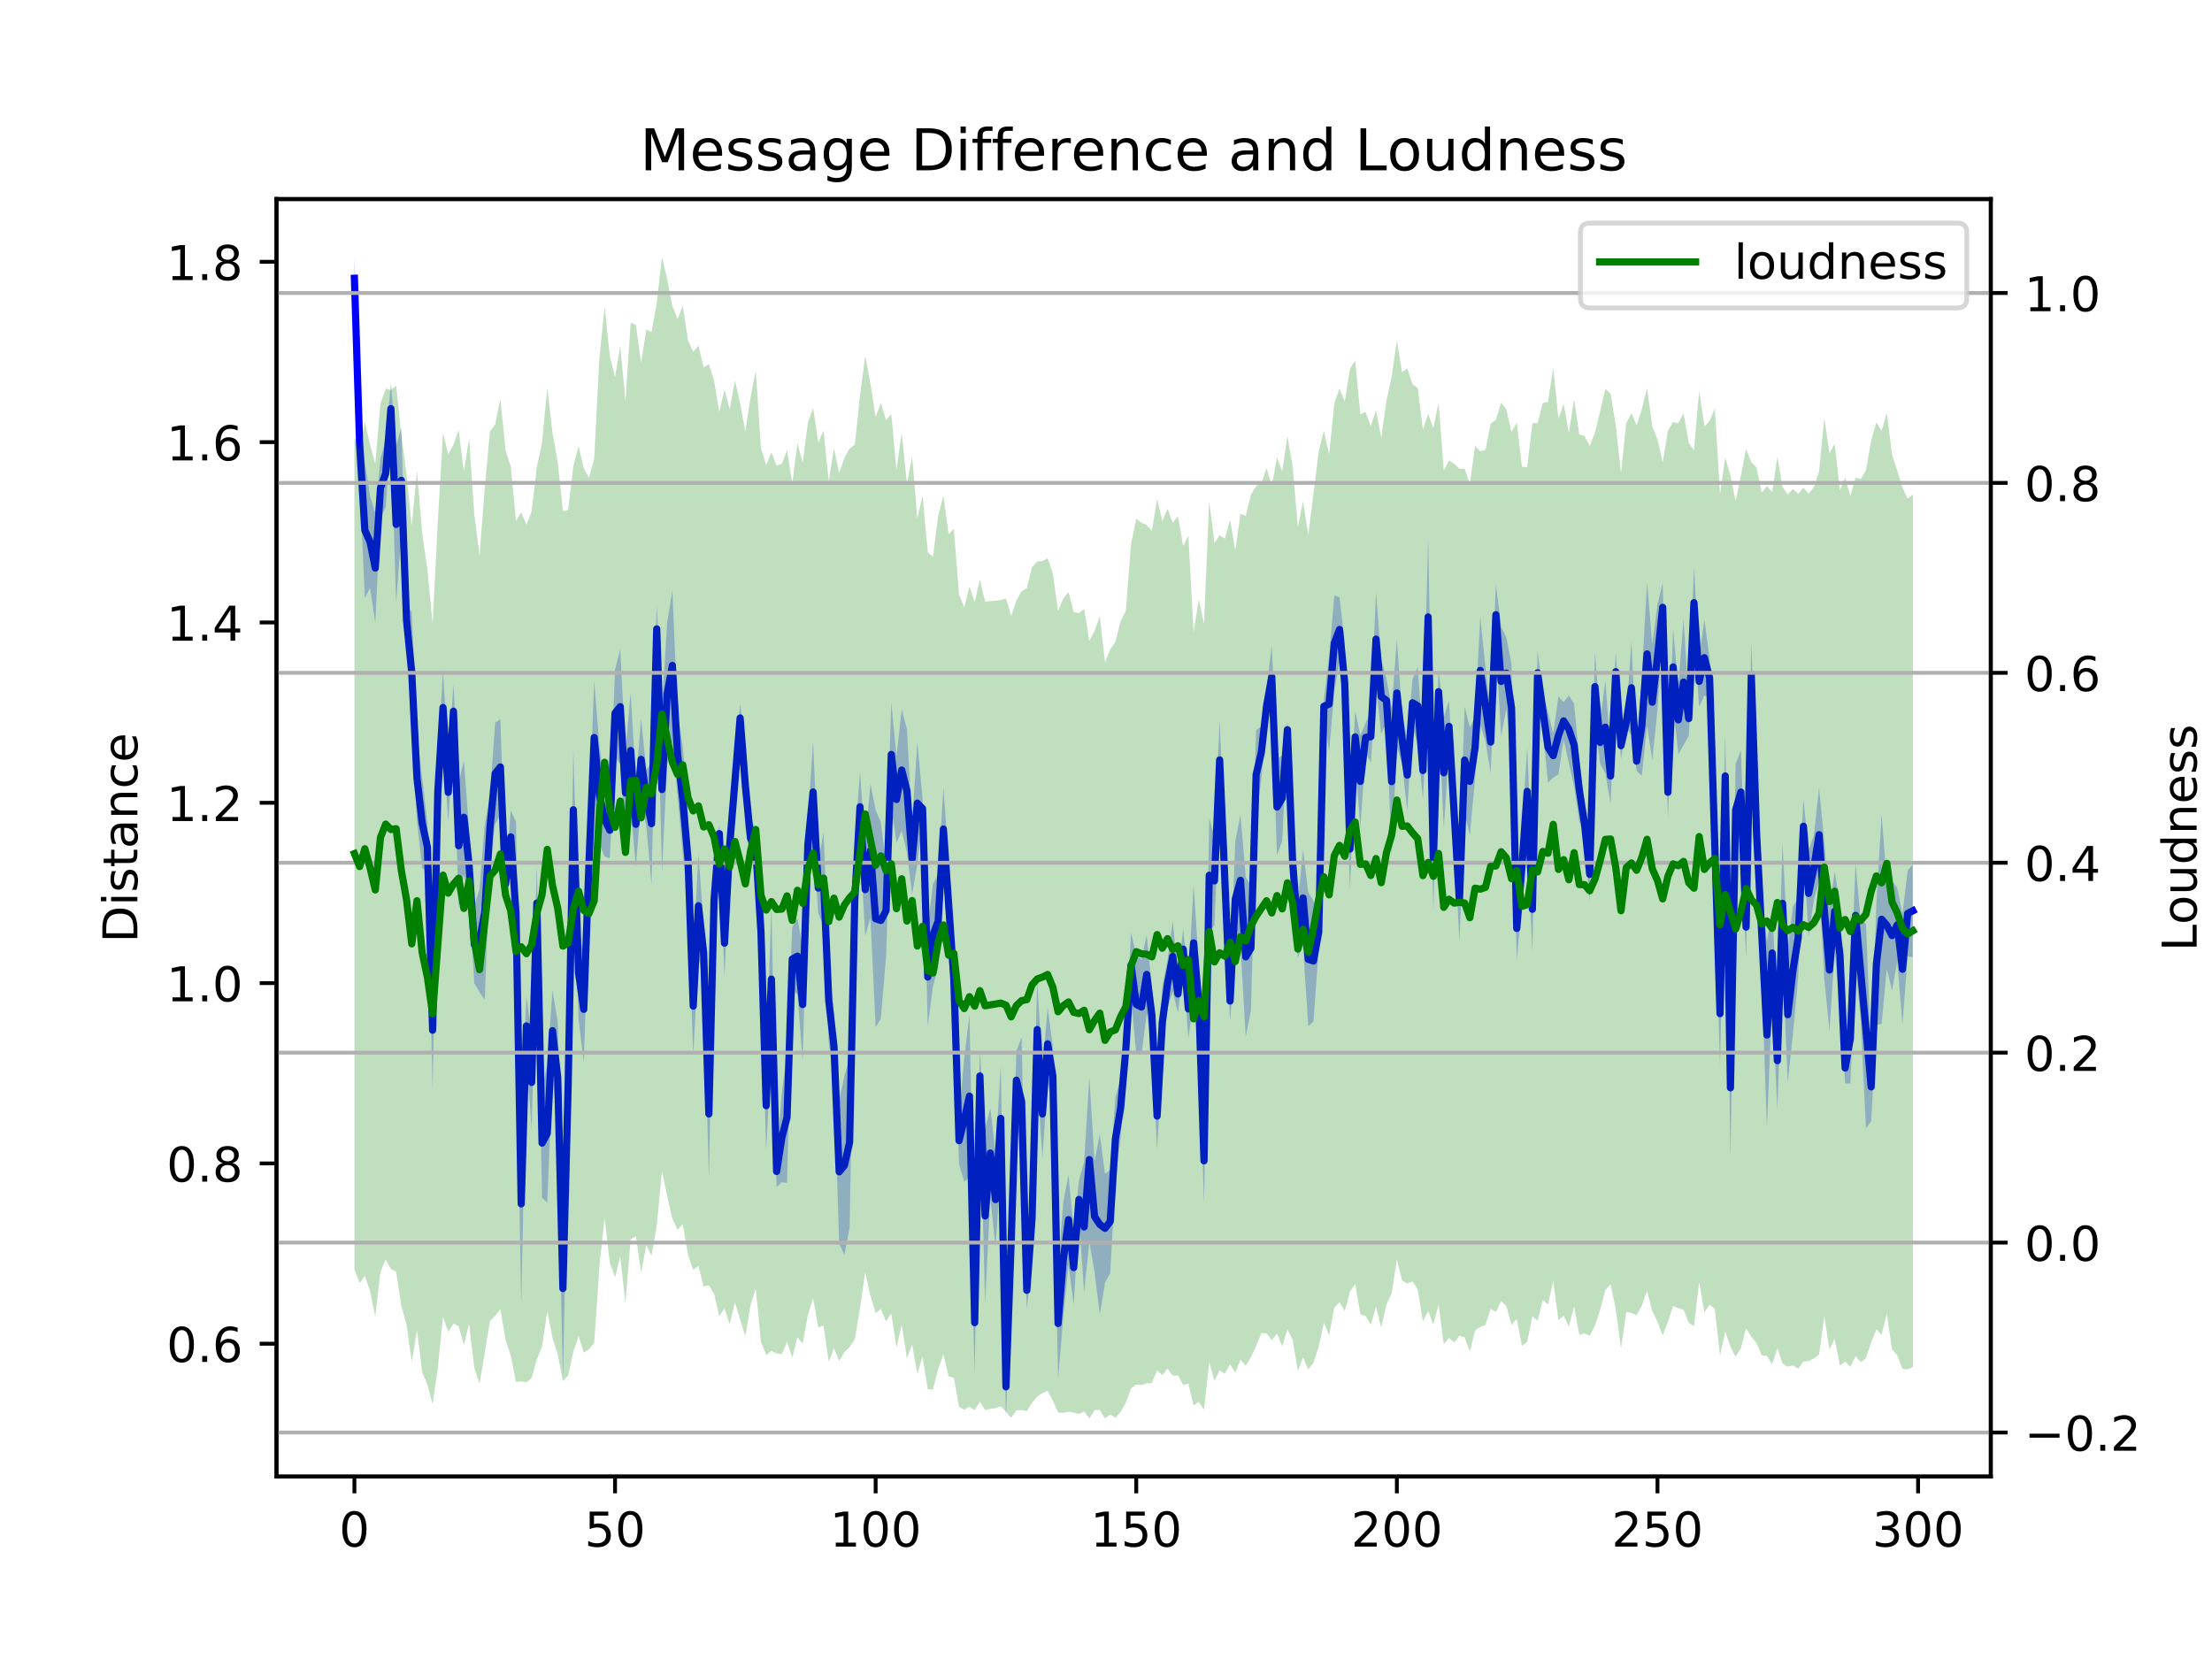 <?xml version="1.0" encoding="utf-8" standalone="no"?>
<!DOCTYPE svg PUBLIC "-//W3C//DTD SVG 1.1//EN"
  "http://www.w3.org/Graphics/SVG/1.1/DTD/svg11.dtd">
<!-- Created with matplotlib (https://matplotlib.org/) -->
<svg height="345.6pt" version="1.1" viewBox="0 0 460.8 345.6" width="460.8pt" xmlns="http://www.w3.org/2000/svg" xmlns:xlink="http://www.w3.org/1999/xlink">
 <defs>
  <style type="text/css">
*{stroke-linecap:butt;stroke-linejoin:round;}
  </style>
 </defs>
 <g id="figure_1">
  <g id="patch_1">
   <path d="M 0 345.6 
L 460.8 345.6 
L 460.8 0 
L 0 0 
z
" style="fill:#ffffff;"/>
  </g>
  <g id="axes_1">
   <g id="patch_2">
    <path d="M 57.6 307.584 
L 414.72 307.584 
L 414.72 41.472 
L 57.6 41.472 
z
" style="fill:#ffffff;"/>
   </g>
   <g id="PolyCollection_1">
    <path clip-path="url(#p9d50ec215b)" d="M 73.833 53.568 
L 73.833 62.375 
L 74.919 100.202 
L 76.004 124.652 
L 77.09 122.418 
L 78.176 129.778 
L 79.262 107.767 
L 80.348 105.698 
L 81.433 90.489 
L 82.519 125.595 
L 83.605 110.99 
L 84.691 132.476 
L 85.777 152.712 
L 86.862 171.147 
L 87.948 180.82 
L 89.034 181.63 
L 90.12 227.007 
L 91.206 170.755 
L 92.291 155.457 
L 93.377 171.184 
L 94.463 153.829 
L 95.549 189.175 
L 96.635 182.127 
L 97.72 187.548 
L 98.806 204.828 
L 99.892 206.683 
L 100.978 208.244 
L 102.064 179.123 
L 103.149 171.706 
L 104.235 169.738 
L 105.321 185.828 
L 106.407 179.812 
L 107.493 209.511 
L 108.578 271.874 
L 109.664 219.956 
L 110.75 235.325 
L 111.836 195.735 
L 112.922 249.553 
L 114.007 250.492 
L 115.093 223.193 
L 116.179 236.193 
L 117.265 287.328 
L 118.351 236.12 
L 119.436 181.313 
L 120.522 212.327 
L 121.608 221.396 
L 122.694 188.983 
L 123.78 165.5 
L 124.865 175.879 
L 125.951 178.418 
L 127.037 178.813 
L 128.123 157.583 
L 129.209 159.175 
L 130.294 173.88 
L 131.38 168.335 
L 132.466 180.697 
L 133.552 166.677 
L 134.638 172.004 
L 135.723 184.296 
L 136.809 135.864 
L 137.895 181.669 
L 138.981 159.397 
L 140.067 154.327 
L 141.152 165.847 
L 142.238 177.765 
L 143.324 187.959 
L 144.41 219.881 
L 145.496 199.551 
L 146.581 204.521 
L 147.667 245.366 
L 148.753 194.493 
L 149.839 175.449 
L 150.925 203.61 
L 152.01 179.54 
L 153.096 165.579 
L 154.182 152.447 
L 155.268 172.526 
L 156.354 179.098 
L 157.439 180.297 
L 158.525 202.077 
L 159.611 239.628 
L 160.697 219.107 
L 161.783 247.284 
L 162.868 246.268 
L 163.954 246.398 
L 165.04 206.403 
L 166.126 207.044 
L 167.212 221.113 
L 168.297 180.992 
L 169.383 175.547 
L 170.469 190.281 
L 171.555 192.892 
L 172.641 217.114 
L 173.726 224.974 
L 174.812 259.04 
L 175.898 261.402 
L 176.984 255.76 
L 178.07 199.376 
L 179.155 175.331 
L 180.241 194.973 
L 181.327 191.194 
L 182.413 214.018 
L 183.499 212.182 
L 184.584 199.307 
L 185.67 167.973 
L 186.756 175.589 
L 187.842 173.048 
L 188.928 177.615 
L 190.013 186.261 
L 191.099 180.117 
L 192.185 170.529 
L 193.271 213.814 
L 194.357 205.39 
L 195.442 201.653 
L 196.528 181.412 
L 197.614 199.175 
L 198.7 210.805 
L 199.786 242.559 
L 200.871 246.152 
L 201.957 245.292 
L 203.043 286.236 
L 204.129 229.276 
L 205.215 271.537 
L 206.3 249.586 
L 207.386 259.726 
L 208.472 244.002 
L 209.558 295.488 
L 210.644 264.349 
L 211.729 231.111 
L 212.815 242.809 
L 213.901 272.737 
L 214.987 262.478 
L 216.073 224.62 
L 217.158 241.292 
L 218.244 225.082 
L 219.33 230.298 
L 220.416 287.244 
L 221.502 274.445 
L 222.587 263.457 
L 223.673 271.771 
L 224.759 253.859 
L 225.845 269.178 
L 226.931 258.795 
L 228.016 265.008 
L 229.102 273.826 
L 230.188 267.231 
L 231.274 265.221 
L 232.36 245.934 
L 233.445 236.949 
L 234.531 222.951 
L 235.617 207.84 
L 236.703 219.49 
L 237.789 219.735 
L 238.875 211.199 
L 239.96 217.369 
L 241.046 239.558 
L 242.132 220.321 
L 243.218 209.942 
L 244.304 206.618 
L 245.389 210.981 
L 246.475 201.949 
L 247.561 216.335 
L 248.647 208.509 
L 249.733 217.333 
L 250.818 250.7 
L 251.904 194.259 
L 252.99 192.741 
L 254.076 166.593 
L 255.162 191.921 
L 256.247 212.698 
L 257.333 199.272 
L 258.419 197.126 
L 259.505 215.962 
L 260.591 210.56 
L 261.676 170.606 
L 262.762 162.217 
L 263.848 150.817 
L 264.934 147.516 
L 266.02 178.155 
L 267.105 175.21 
L 268.191 153.69 
L 269.277 189.415 
L 270.363 199.38 
L 271.449 197.153 
L 272.534 213.784 
L 273.62 212.771 
L 274.706 197.858 
L 275.792 148.537 
L 276.878 156.63 
L 277.963 143.939 
L 279.049 137.858 
L 280.135 150.756 
L 281.221 185.315 
L 282.307 159.002 
L 283.392 172.387 
L 284.478 156.583 
L 285.564 158.843 
L 286.65 142.931 
L 287.736 152.945 
L 288.821 150.489 
L 289.907 178.141 
L 290.993 155.497 
L 292.079 159.177 
L 293.165 168.937 
L 294.25 151.31 
L 295.336 155.123 
L 296.422 166.579 
L 297.508 144.913 
L 298.594 189.726 
L 299.679 148.697 
L 300.765 172.554 
L 301.851 156.634 
L 302.937 174.914 
L 304.023 196.156 
L 305.108 169.477 
L 306.194 174.018 
L 307.28 162.274 
L 308.366 150.839 
L 309.452 154.469 
L 310.537 161.066 
L 311.623 134.354 
L 312.709 153.382 
L 313.795 147.648 
L 314.881 156.693 
L 315.966 200.018 
L 317.052 188.165 
L 318.138 174.068 
L 319.224 198.46 
L 320.31 144.737 
L 321.395 151.901 
L 322.481 163.068 
L 323.567 161.971 
L 324.653 161.312 
L 325.739 154.086 
L 326.824 158.95 
L 327.91 163.748 
L 328.996 171.122 
L 330.082 174.187 
L 331.168 187.815 
L 332.253 150.343 
L 333.339 159.221 
L 334.425 161.092 
L 335.511 167.395 
L 336.597 144.13 
L 337.682 158.118 
L 338.768 151.721 
L 339.854 153.056 
L 340.94 160.604 
L 342.026 161.623 
L 343.111 151.167 
L 344.197 158.398 
L 345.283 147.858 
L 346.369 131.578 
L 347.455 170.362 
L 348.54 146.884 
L 349.626 157.156 
L 350.712 155.216 
L 351.798 153.277 
L 352.884 133.138 
L 353.969 147.253 
L 355.055 144.877 
L 356.141 145.37 
L 357.227 185.613 
L 358.313 221.996 
L 359.398 170.584 
L 360.484 241.193 
L 361.57 178.341 
L 362.656 173.683 
L 363.742 199.787 
L 364.827 147.452 
L 365.913 183.964 
L 366.999 204.107 
L 368.085 235.024 
L 369.171 207.9 
L 370.256 231.282 
L 371.342 200.799 
L 372.428 225.45 
L 373.514 215.263 
L 374.6 203.571 
L 375.685 177.81 
L 376.771 195.124 
L 377.857 187.496 
L 378.943 183.649 
L 380.029 203.881 
L 381.114 214.794 
L 382.2 198.143 
L 383.286 209.471 
L 384.372 225.681 
L 385.458 225.707 
L 386.543 201.557 
L 387.629 212.645 
L 388.715 235.116 
L 389.801 233.523 
L 390.887 213.49 
L 391.972 213.313 
L 393.058 201.85 
L 394.144 206.348 
L 395.23 200.372 
L 396.316 213.415 
L 397.401 199.203 
L 398.487 199.414 
L 398.487 180.052 
L 398.487 180.052 
L 397.401 181.378 
L 396.316 190.412 
L 395.23 184.954 
L 394.144 183.451 
L 393.058 183.634 
L 391.972 169.676 
L 390.887 188.165 
L 389.801 219.305 
L 388.715 192.423 
L 387.629 191.882 
L 386.543 179.846 
L 385.458 206.942 
L 384.372 219.305 
L 383.286 188.278 
L 382.2 181.532 
L 381.114 189.341 
L 380.029 175.233 
L 378.943 164.118 
L 377.857 174.009 
L 376.771 177.101 
L 375.685 166.452 
L 374.6 187.064 
L 373.514 188.866 
L 372.428 197.298 
L 371.342 175.586 
L 370.256 210.627 
L 369.171 189.134 
L 368.085 196.204 
L 366.999 185.528 
L 365.913 162.681 
L 364.827 133.773 
L 363.742 186.471 
L 362.656 156.312 
L 361.57 159.107 
L 360.484 212.021 
L 359.398 152.717 
L 358.313 200.332 
L 357.227 166.073 
L 356.141 137.09 
L 355.055 129.14 
L 353.969 136.636 
L 352.884 117.949 
L 351.798 146.107 
L 350.712 128.953 
L 349.626 142.764 
L 348.54 130.987 
L 347.455 159.719 
L 346.369 121.472 
L 345.283 125.921 
L 344.197 134.162 
L 343.111 121.279 
L 342.026 140.589 
L 340.94 156.519 
L 339.854 133.501 
L 338.768 149.28 
L 337.682 152.558 
L 336.597 135.726 
L 335.511 155.931 
L 334.425 141.872 
L 333.339 150.117 
L 332.253 135.707 
L 331.168 176.478 
L 330.082 168.965 
L 328.996 157.967 
L 327.91 146.644 
L 326.824 144.869 
L 325.739 146.266 
L 324.653 145.101 
L 323.567 152.844 
L 322.481 148.348 
L 321.395 144.357 
L 320.31 135.57 
L 319.224 180.373 
L 318.138 155.663 
L 317.052 172.776 
L 315.966 186.797 
L 314.881 138.3 
L 313.795 132.796 
L 312.709 130.531 
L 311.623 121.74 
L 310.537 148.114 
L 309.452 139.103 
L 308.366 128.482 
L 307.28 149.286 
L 306.194 151.532 
L 305.108 147.178 
L 304.023 179.317 
L 302.937 164.902 
L 301.851 145.999 
L 300.765 149.401 
L 299.679 139.487 
L 298.594 169.279 
L 297.508 112.123 
L 296.422 154.463 
L 295.336 138.964 
L 294.25 141.496 
L 293.165 153.994 
L 292.079 148.782 
L 290.993 133.207 
L 289.907 147.516 
L 288.821 141.346 
L 287.736 137.276 
L 286.65 123.36 
L 285.564 148.101 
L 284.478 150.65 
L 283.392 153.17 
L 282.307 148.021 
L 281.221 168.428 
L 280.135 133.915 
L 279.049 124.402 
L 277.963 124.045 
L 276.878 136.731 
L 275.792 145.708 
L 274.706 190.519 
L 273.62 187.604 
L 272.534 185.902 
L 271.449 176.972 
L 270.363 188.109 
L 269.277 169.593 
L 268.191 150.322 
L 267.105 157.378 
L 266.02 158.076 
L 264.934 134.442 
L 263.848 143.29 
L 262.762 151.254 
L 261.676 152.134 
L 260.591 184.5 
L 259.505 182.685 
L 258.419 169.644 
L 257.333 175.278 
L 256.247 204.357 
L 255.162 175.968 
L 254.076 150.009 
L 252.99 174.264 
L 251.904 170.408 
L 250.818 232.95 
L 249.733 200.618 
L 248.647 184.326 
L 247.561 204.027 
L 246.475 193.509 
L 245.389 203.13 
L 244.304 191.842 
L 243.218 199.889 
L 242.132 205.598 
L 241.046 225.447 
L 239.96 205.605 
L 238.875 194.799 
L 237.789 199.844 
L 236.703 198.952 
L 235.617 194.215 
L 234.531 214.225 
L 233.445 224.685 
L 232.36 228.558 
L 231.274 243.713 
L 230.188 244.538 
L 229.102 236.31 
L 228.016 241.834 
L 226.931 224.335 
L 225.845 242.009 
L 224.759 245.887 
L 223.673 256.339 
L 222.587 244.689 
L 221.502 250.383 
L 220.416 264.167 
L 219.33 218.067 
L 218.244 209.845 
L 217.158 222.828 
L 216.073 204.324 
L 214.987 245.238 
L 213.901 264.854 
L 212.815 216.067 
L 211.729 218.944 
L 210.644 252.846 
L 209.558 282.318 
L 208.472 221.944 
L 207.386 240.068 
L 206.3 230.795 
L 205.215 235.081 
L 204.129 219.012 
L 203.043 264.833 
L 201.957 211.391 
L 200.871 220.399 
L 199.786 232.678 
L 198.7 197.031 
L 197.614 179.095 
L 196.528 163.984 
L 195.442 182.14 
L 194.357 184.124 
L 193.271 193.258 
L 192.185 166.356 
L 191.099 154.532 
L 190.013 171.492 
L 188.928 151.875 
L 187.842 147.782 
L 186.756 157.51 
L 185.67 146.357 
L 184.584 180.115 
L 183.499 171.314 
L 182.413 168.768 
L 181.327 163.251 
L 180.241 175.695 
L 179.155 160.806 
L 178.07 175.365 
L 176.984 220.184 
L 175.898 224.153 
L 174.812 229.179 
L 173.726 210.909 
L 172.641 199.643 
L 171.555 173.435 
L 170.469 179.711 
L 169.383 154.418 
L 168.297 170.887 
L 167.212 197.415 
L 166.126 191.339 
L 165.04 193.176 
L 163.954 219.097 
L 162.868 227.713 
L 161.783 240.775 
L 160.697 188.829 
L 159.611 221.047 
L 158.525 186.285 
L 157.439 172.996 
L 156.354 170.233 
L 155.268 154.678 
L 154.182 146.699 
L 153.096 159.731 
L 152.01 172.613 
L 150.925 189.344 
L 149.839 171.851 
L 148.753 180.436 
L 147.667 218.724 
L 146.581 192.494 
L 145.496 177.815 
L 144.41 199.3 
L 143.324 170.087 
L 142.238 155.414 
L 141.152 148.464 
L 140.067 122.925 
L 138.981 129.736 
L 137.895 147.266 
L 136.809 126.157 
L 135.723 158.881 
L 134.638 160.374 
L 133.552 149.704 
L 132.466 162.726 
L 131.38 144.352 
L 130.294 156.481 
L 129.209 135.228 
L 128.123 139.541 
L 127.037 167.079 
L 125.951 163.06 
L 124.865 155.297 
L 123.78 141.779 
L 122.694 170.559 
L 121.608 199.135 
L 120.522 192.944 
L 119.436 156.067 
L 118.351 216.501 
L 117.265 249.499 
L 116.179 212.784 
L 115.093 206.244 
L 114.007 221.737 
L 112.922 226.705 
L 111.836 180.502 
L 110.75 215.638 
L 109.664 207.484 
L 108.578 229.693 
L 107.493 171.233 
L 106.407 168.85 
L 105.321 182.528 
L 104.235 149.804 
L 103.149 150.566 
L 102.064 165.81 
L 100.978 171.843 
L 99.892 185.164 
L 98.806 188.705 
L 97.72 172.855 
L 96.635 158.38 
L 95.549 163.211 
L 94.463 142.5 
L 93.377 158.938 
L 92.291 139.334 
L 91.206 159.042 
L 90.12 202.213 
L 89.034 171.284 
L 87.948 162.055 
L 86.862 153.06 
L 85.777 127.572 
L 84.691 125.975 
L 83.605 89.138 
L 82.519 92.891 
L 81.433 79.767 
L 80.348 91.597 
L 79.262 95.516 
L 78.176 106.9 
L 77.09 103.337 
L 76.004 96.267 
L 74.919 84.963 
L 73.833 53.568 
z
" style="fill:#0000ff;fill-opacity:0.25;"/>
   </g>
   <g id="matplotlib.axis_1">
    <g id="xtick_1">
     <g id="line2d_1">
      <defs>
       <path d="M 0 0 
L 0 3.5 
" id="mb6a7f719e6" style="stroke:#000000;stroke-width:0.8;"/>
      </defs>
      <g>
       <use style="stroke:#000000;stroke-width:0.8;" x="73.833" xlink:href="#mb6a7f719e6" y="307.584"/>
      </g>
     </g>
     <g id="text_1">
      <!-- 0 -->
      <defs>
       <path d="M 31.781 66.406 
Q 24.172 66.406 20.328 58.906 
Q 16.5 51.422 16.5 36.375 
Q 16.5 21.391 20.328 13.891 
Q 24.172 6.391 31.781 6.391 
Q 39.453 6.391 43.281 13.891 
Q 47.125 21.391 47.125 36.375 
Q 47.125 51.422 43.281 58.906 
Q 39.453 66.406 31.781 66.406 
z
M 31.781 74.219 
Q 44.047 74.219 50.516 64.516 
Q 56.984 54.828 56.984 36.375 
Q 56.984 17.969 50.516 8.266 
Q 44.047 -1.422 31.781 -1.422 
Q 19.531 -1.422 13.062 8.266 
Q 6.594 17.969 6.594 36.375 
Q 6.594 54.828 13.062 64.516 
Q 19.531 74.219 31.781 74.219 
z
" id="DejaVuSans-48"/>
      </defs>
      <g transform="translate(70.651 322.182)scale(0.1 -0.1)">
       <use xlink:href="#DejaVuSans-48"/>
      </g>
     </g>
    </g>
    <g id="xtick_2">
     <g id="line2d_2">
      <g>
       <use style="stroke:#000000;stroke-width:0.8;" x="128.123" xlink:href="#mb6a7f719e6" y="307.584"/>
      </g>
     </g>
     <g id="text_2">
      <!-- 50 -->
      <defs>
       <path d="M 10.797 72.906 
L 49.516 72.906 
L 49.516 64.594 
L 19.828 64.594 
L 19.828 46.734 
Q 21.969 47.469 24.109 47.828 
Q 26.266 48.188 28.422 48.188 
Q 40.625 48.188 47.75 41.5 
Q 54.891 34.812 54.891 23.391 
Q 54.891 11.625 47.562 5.094 
Q 40.234 -1.422 26.906 -1.422 
Q 22.312 -1.422 17.547 -0.641 
Q 12.797 0.141 7.719 1.703 
L 7.719 11.625 
Q 12.109 9.234 16.797 8.062 
Q 21.484 6.891 26.703 6.891 
Q 35.156 6.891 40.078 11.328 
Q 45.016 15.766 45.016 23.391 
Q 45.016 31 40.078 35.438 
Q 35.156 39.891 26.703 39.891 
Q 22.75 39.891 18.812 39.016 
Q 14.891 38.141 10.797 36.281 
z
" id="DejaVuSans-53"/>
      </defs>
      <g transform="translate(121.76 322.182)scale(0.1 -0.1)">
       <use xlink:href="#DejaVuSans-53"/>
       <use x="63.623" xlink:href="#DejaVuSans-48"/>
      </g>
     </g>
    </g>
    <g id="xtick_3">
     <g id="line2d_3">
      <g>
       <use style="stroke:#000000;stroke-width:0.8;" x="182.413" xlink:href="#mb6a7f719e6" y="307.584"/>
      </g>
     </g>
     <g id="text_3">
      <!-- 100 -->
      <defs>
       <path d="M 12.406 8.297 
L 28.516 8.297 
L 28.516 63.922 
L 10.984 60.406 
L 10.984 69.391 
L 28.422 72.906 
L 38.281 72.906 
L 38.281 8.297 
L 54.391 8.297 
L 54.391 0 
L 12.406 0 
z
" id="DejaVuSans-49"/>
      </defs>
      <g transform="translate(172.869 322.182)scale(0.1 -0.1)">
       <use xlink:href="#DejaVuSans-49"/>
       <use x="63.623" xlink:href="#DejaVuSans-48"/>
       <use x="127.246" xlink:href="#DejaVuSans-48"/>
      </g>
     </g>
    </g>
    <g id="xtick_4">
     <g id="line2d_4">
      <g>
       <use style="stroke:#000000;stroke-width:0.8;" x="236.703" xlink:href="#mb6a7f719e6" y="307.584"/>
      </g>
     </g>
     <g id="text_4">
      <!-- 150 -->
      <g transform="translate(227.159 322.182)scale(0.1 -0.1)">
       <use xlink:href="#DejaVuSans-49"/>
       <use x="63.623" xlink:href="#DejaVuSans-53"/>
       <use x="127.246" xlink:href="#DejaVuSans-48"/>
      </g>
     </g>
    </g>
    <g id="xtick_5">
     <g id="line2d_5">
      <g>
       <use style="stroke:#000000;stroke-width:0.8;" x="290.993" xlink:href="#mb6a7f719e6" y="307.584"/>
      </g>
     </g>
     <g id="text_5">
      <!-- 200 -->
      <defs>
       <path d="M 19.188 8.297 
L 53.609 8.297 
L 53.609 0 
L 7.328 0 
L 7.328 8.297 
Q 12.938 14.109 22.625 23.891 
Q 32.328 33.688 34.812 36.531 
Q 39.547 41.844 41.422 45.531 
Q 43.312 49.219 43.312 52.781 
Q 43.312 58.594 39.234 62.25 
Q 35.156 65.922 28.609 65.922 
Q 23.969 65.922 18.812 64.312 
Q 13.672 62.703 7.812 59.422 
L 7.812 69.391 
Q 13.766 71.781 18.938 73 
Q 24.125 74.219 28.422 74.219 
Q 39.75 74.219 46.484 68.547 
Q 53.219 62.891 53.219 53.422 
Q 53.219 48.922 51.531 44.891 
Q 49.859 40.875 45.406 35.406 
Q 44.188 33.984 37.641 27.219 
Q 31.109 20.453 19.188 8.297 
z
" id="DejaVuSans-50"/>
      </defs>
      <g transform="translate(281.449 322.182)scale(0.1 -0.1)">
       <use xlink:href="#DejaVuSans-50"/>
       <use x="63.623" xlink:href="#DejaVuSans-48"/>
       <use x="127.246" xlink:href="#DejaVuSans-48"/>
      </g>
     </g>
    </g>
    <g id="xtick_6">
     <g id="line2d_6">
      <g>
       <use style="stroke:#000000;stroke-width:0.8;" x="345.283" xlink:href="#mb6a7f719e6" y="307.584"/>
      </g>
     </g>
     <g id="text_6">
      <!-- 250 -->
      <g transform="translate(335.739 322.182)scale(0.1 -0.1)">
       <use xlink:href="#DejaVuSans-50"/>
       <use x="63.623" xlink:href="#DejaVuSans-53"/>
       <use x="127.246" xlink:href="#DejaVuSans-48"/>
      </g>
     </g>
    </g>
    <g id="xtick_7">
     <g id="line2d_7">
      <g>
       <use style="stroke:#000000;stroke-width:0.8;" x="399.573" xlink:href="#mb6a7f719e6" y="307.584"/>
      </g>
     </g>
     <g id="text_7">
      <!-- 300 -->
      <defs>
       <path d="M 40.578 39.312 
Q 47.656 37.797 51.625 33 
Q 55.609 28.219 55.609 21.188 
Q 55.609 10.406 48.188 4.484 
Q 40.766 -1.422 27.094 -1.422 
Q 22.516 -1.422 17.656 -0.516 
Q 12.797 0.391 7.625 2.203 
L 7.625 11.719 
Q 11.719 9.328 16.594 8.109 
Q 21.484 6.891 26.812 6.891 
Q 36.078 6.891 40.938 10.547 
Q 45.797 14.203 45.797 21.188 
Q 45.797 27.641 41.281 31.266 
Q 36.766 34.906 28.719 34.906 
L 20.219 34.906 
L 20.219 43.016 
L 29.109 43.016 
Q 36.375 43.016 40.234 45.922 
Q 44.094 48.828 44.094 54.297 
Q 44.094 59.906 40.109 62.906 
Q 36.141 65.922 28.719 65.922 
Q 24.656 65.922 20.016 65.031 
Q 15.375 64.156 9.812 62.312 
L 9.812 71.094 
Q 15.438 72.656 20.344 73.438 
Q 25.25 74.219 29.594 74.219 
Q 40.828 74.219 47.359 69.109 
Q 53.906 64.016 53.906 55.328 
Q 53.906 49.266 50.438 45.094 
Q 46.969 40.922 40.578 39.312 
z
" id="DejaVuSans-51"/>
      </defs>
      <g transform="translate(390.029 322.182)scale(0.1 -0.1)">
       <use xlink:href="#DejaVuSans-51"/>
       <use x="63.623" xlink:href="#DejaVuSans-48"/>
       <use x="127.246" xlink:href="#DejaVuSans-48"/>
      </g>
     </g>
    </g>
   </g>
   <g id="matplotlib.axis_2">
    <g id="ytick_1">
     <g id="line2d_8">
      <defs>
       <path d="M 0 0 
L -3.5 0 
" id="m878c5ac2cf" style="stroke:#000000;stroke-width:0.8;"/>
      </defs>
      <g>
       <use style="stroke:#000000;stroke-width:0.8;" x="57.6" xlink:href="#m878c5ac2cf" y="279.921"/>
      </g>
     </g>
     <g id="text_8">
      <!-- 0.6 -->
      <defs>
       <path d="M 10.688 12.406 
L 21 12.406 
L 21 0 
L 10.688 0 
z
" id="DejaVuSans-46"/>
       <path d="M 33.016 40.375 
Q 26.375 40.375 22.484 35.828 
Q 18.609 31.297 18.609 23.391 
Q 18.609 15.531 22.484 10.953 
Q 26.375 6.391 33.016 6.391 
Q 39.656 6.391 43.531 10.953 
Q 47.406 15.531 47.406 23.391 
Q 47.406 31.297 43.531 35.828 
Q 39.656 40.375 33.016 40.375 
z
M 52.594 71.297 
L 52.594 62.312 
Q 48.875 64.062 45.094 64.984 
Q 41.312 65.922 37.594 65.922 
Q 27.828 65.922 22.672 59.328 
Q 17.531 52.734 16.797 39.406 
Q 19.672 43.656 24.016 45.922 
Q 28.375 48.188 33.594 48.188 
Q 44.578 48.188 50.953 41.516 
Q 57.328 34.859 57.328 23.391 
Q 57.328 12.156 50.688 5.359 
Q 44.047 -1.422 33.016 -1.422 
Q 20.359 -1.422 13.672 8.266 
Q 6.984 17.969 6.984 36.375 
Q 6.984 53.656 15.188 63.938 
Q 23.391 74.219 37.203 74.219 
Q 40.922 74.219 44.703 73.484 
Q 48.484 72.75 52.594 71.297 
z
" id="DejaVuSans-54"/>
      </defs>
      <g transform="translate(34.697 283.721)scale(0.1 -0.1)">
       <use xlink:href="#DejaVuSans-48"/>
       <use x="63.623" xlink:href="#DejaVuSans-46"/>
       <use x="95.41" xlink:href="#DejaVuSans-54"/>
      </g>
     </g>
    </g>
    <g id="ytick_2">
     <g id="line2d_9">
      <g>
       <use style="stroke:#000000;stroke-width:0.8;" x="57.6" xlink:href="#m878c5ac2cf" y="242.359"/>
      </g>
     </g>
     <g id="text_9">
      <!-- 0.8 -->
      <defs>
       <path d="M 31.781 34.625 
Q 24.75 34.625 20.719 30.859 
Q 16.703 27.094 16.703 20.516 
Q 16.703 13.922 20.719 10.156 
Q 24.75 6.391 31.781 6.391 
Q 38.812 6.391 42.859 10.172 
Q 46.922 13.969 46.922 20.516 
Q 46.922 27.094 42.891 30.859 
Q 38.875 34.625 31.781 34.625 
z
M 21.922 38.812 
Q 15.578 40.375 12.031 44.719 
Q 8.5 49.078 8.5 55.328 
Q 8.5 64.062 14.719 69.141 
Q 20.953 74.219 31.781 74.219 
Q 42.672 74.219 48.875 69.141 
Q 55.078 64.062 55.078 55.328 
Q 55.078 49.078 51.531 44.719 
Q 48 40.375 41.703 38.812 
Q 48.828 37.156 52.797 32.312 
Q 56.781 27.484 56.781 20.516 
Q 56.781 9.906 50.312 4.234 
Q 43.844 -1.422 31.781 -1.422 
Q 19.734 -1.422 13.25 4.234 
Q 6.781 9.906 6.781 20.516 
Q 6.781 27.484 10.781 32.312 
Q 14.797 37.156 21.922 38.812 
z
M 18.312 54.391 
Q 18.312 48.734 21.844 45.562 
Q 25.391 42.391 31.781 42.391 
Q 38.141 42.391 41.719 45.562 
Q 45.312 48.734 45.312 54.391 
Q 45.312 60.062 41.719 63.234 
Q 38.141 66.406 31.781 66.406 
Q 25.391 66.406 21.844 63.234 
Q 18.312 60.062 18.312 54.391 
z
" id="DejaVuSans-56"/>
      </defs>
      <g transform="translate(34.697 246.158)scale(0.1 -0.1)">
       <use xlink:href="#DejaVuSans-48"/>
       <use x="63.623" xlink:href="#DejaVuSans-46"/>
       <use x="95.41" xlink:href="#DejaVuSans-56"/>
      </g>
     </g>
    </g>
    <g id="ytick_3">
     <g id="line2d_10">
      <g>
       <use style="stroke:#000000;stroke-width:0.8;" x="57.6" xlink:href="#m878c5ac2cf" y="204.796"/>
      </g>
     </g>
     <g id="text_10">
      <!-- 1.0 -->
      <g transform="translate(34.697 208.595)scale(0.1 -0.1)">
       <use xlink:href="#DejaVuSans-49"/>
       <use x="63.623" xlink:href="#DejaVuSans-46"/>
       <use x="95.41" xlink:href="#DejaVuSans-48"/>
      </g>
     </g>
    </g>
    <g id="ytick_4">
     <g id="line2d_11">
      <g>
       <use style="stroke:#000000;stroke-width:0.8;" x="57.6" xlink:href="#m878c5ac2cf" y="167.233"/>
      </g>
     </g>
     <g id="text_11">
      <!-- 1.2 -->
      <g transform="translate(34.697 171.032)scale(0.1 -0.1)">
       <use xlink:href="#DejaVuSans-49"/>
       <use x="63.623" xlink:href="#DejaVuSans-46"/>
       <use x="95.41" xlink:href="#DejaVuSans-50"/>
      </g>
     </g>
    </g>
    <g id="ytick_5">
     <g id="line2d_12">
      <g>
       <use style="stroke:#000000;stroke-width:0.8;" x="57.6" xlink:href="#m878c5ac2cf" y="129.67"/>
      </g>
     </g>
     <g id="text_12">
      <!-- 1.4 -->
      <defs>
       <path d="M 37.797 64.312 
L 12.891 25.391 
L 37.797 25.391 
z
M 35.203 72.906 
L 47.609 72.906 
L 47.609 25.391 
L 58.016 25.391 
L 58.016 17.188 
L 47.609 17.188 
L 47.609 0 
L 37.797 0 
L 37.797 17.188 
L 4.891 17.188 
L 4.891 26.703 
z
" id="DejaVuSans-52"/>
      </defs>
      <g transform="translate(34.697 133.469)scale(0.1 -0.1)">
       <use xlink:href="#DejaVuSans-49"/>
       <use x="63.623" xlink:href="#DejaVuSans-46"/>
       <use x="95.41" xlink:href="#DejaVuSans-52"/>
      </g>
     </g>
    </g>
    <g id="ytick_6">
     <g id="line2d_13">
      <g>
       <use style="stroke:#000000;stroke-width:0.8;" x="57.6" xlink:href="#m878c5ac2cf" y="92.107"/>
      </g>
     </g>
     <g id="text_13">
      <!-- 1.6 -->
      <g transform="translate(34.697 95.907)scale(0.1 -0.1)">
       <use xlink:href="#DejaVuSans-49"/>
       <use x="63.623" xlink:href="#DejaVuSans-46"/>
       <use x="95.41" xlink:href="#DejaVuSans-54"/>
      </g>
     </g>
    </g>
    <g id="ytick_7">
     <g id="line2d_14">
      <g>
       <use style="stroke:#000000;stroke-width:0.8;" x="57.6" xlink:href="#m878c5ac2cf" y="54.545"/>
      </g>
     </g>
     <g id="text_14">
      <!-- 1.8 -->
      <g transform="translate(34.697 58.344)scale(0.1 -0.1)">
       <use xlink:href="#DejaVuSans-49"/>
       <use x="63.623" xlink:href="#DejaVuSans-46"/>
       <use x="95.41" xlink:href="#DejaVuSans-56"/>
      </g>
     </g>
    </g>
    <g id="text_15">
     <!-- Distance -->
     <defs>
      <path d="M 19.672 64.797 
L 19.672 8.109 
L 31.594 8.109 
Q 46.688 8.109 53.688 14.938 
Q 60.688 21.781 60.688 36.531 
Q 60.688 51.172 53.688 57.984 
Q 46.688 64.797 31.594 64.797 
z
M 9.812 72.906 
L 30.078 72.906 
Q 51.266 72.906 61.172 64.094 
Q 71.094 55.281 71.094 36.531 
Q 71.094 17.672 61.125 8.828 
Q 51.172 0 30.078 0 
L 9.812 0 
z
" id="DejaVuSans-68"/>
      <path d="M 9.422 54.688 
L 18.406 54.688 
L 18.406 0 
L 9.422 0 
z
M 9.422 75.984 
L 18.406 75.984 
L 18.406 64.594 
L 9.422 64.594 
z
" id="DejaVuSans-105"/>
      <path d="M 44.281 53.078 
L 44.281 44.578 
Q 40.484 46.531 36.375 47.5 
Q 32.281 48.484 27.875 48.484 
Q 21.188 48.484 17.844 46.438 
Q 14.5 44.391 14.5 40.281 
Q 14.5 37.156 16.891 35.375 
Q 19.281 33.594 26.516 31.984 
L 29.594 31.297 
Q 39.156 29.25 43.188 25.516 
Q 47.219 21.781 47.219 15.094 
Q 47.219 7.469 41.188 3.016 
Q 35.156 -1.422 24.609 -1.422 
Q 20.219 -1.422 15.453 -0.562 
Q 10.688 0.297 5.422 2 
L 5.422 11.281 
Q 10.406 8.688 15.234 7.391 
Q 20.062 6.109 24.812 6.109 
Q 31.156 6.109 34.562 8.281 
Q 37.984 10.453 37.984 14.406 
Q 37.984 18.062 35.516 20.016 
Q 33.062 21.969 24.703 23.781 
L 21.578 24.516 
Q 13.234 26.266 9.516 29.906 
Q 5.812 33.547 5.812 39.891 
Q 5.812 47.609 11.281 51.797 
Q 16.75 56 26.812 56 
Q 31.781 56 36.172 55.266 
Q 40.578 54.547 44.281 53.078 
z
" id="DejaVuSans-115"/>
      <path d="M 18.312 70.219 
L 18.312 54.688 
L 36.812 54.688 
L 36.812 47.703 
L 18.312 47.703 
L 18.312 18.016 
Q 18.312 11.328 20.141 9.422 
Q 21.969 7.516 27.594 7.516 
L 36.812 7.516 
L 36.812 0 
L 27.594 0 
Q 17.188 0 13.234 3.875 
Q 9.281 7.766 9.281 18.016 
L 9.281 47.703 
L 2.688 47.703 
L 2.688 54.688 
L 9.281 54.688 
L 9.281 70.219 
z
" id="DejaVuSans-116"/>
      <path d="M 34.281 27.484 
Q 23.391 27.484 19.188 25 
Q 14.984 22.516 14.984 16.5 
Q 14.984 11.719 18.141 8.906 
Q 21.297 6.109 26.703 6.109 
Q 34.188 6.109 38.703 11.406 
Q 43.219 16.703 43.219 25.484 
L 43.219 27.484 
z
M 52.203 31.203 
L 52.203 0 
L 43.219 0 
L 43.219 8.297 
Q 40.141 3.328 35.547 0.953 
Q 30.953 -1.422 24.312 -1.422 
Q 15.922 -1.422 10.953 3.297 
Q 6 8.016 6 15.922 
Q 6 25.141 12.172 29.828 
Q 18.359 34.516 30.609 34.516 
L 43.219 34.516 
L 43.219 35.406 
Q 43.219 41.609 39.141 45 
Q 35.062 48.391 27.688 48.391 
Q 23 48.391 18.547 47.266 
Q 14.109 46.141 10.016 43.891 
L 10.016 52.203 
Q 14.938 54.109 19.578 55.047 
Q 24.219 56 28.609 56 
Q 40.484 56 46.344 49.844 
Q 52.203 43.703 52.203 31.203 
z
" id="DejaVuSans-97"/>
      <path d="M 54.891 33.016 
L 54.891 0 
L 45.906 0 
L 45.906 32.719 
Q 45.906 40.484 42.875 44.328 
Q 39.844 48.188 33.797 48.188 
Q 26.516 48.188 22.312 43.547 
Q 18.109 38.922 18.109 30.906 
L 18.109 0 
L 9.078 0 
L 9.078 54.688 
L 18.109 54.688 
L 18.109 46.188 
Q 21.344 51.125 25.703 53.562 
Q 30.078 56 35.797 56 
Q 45.219 56 50.047 50.172 
Q 54.891 44.344 54.891 33.016 
z
" id="DejaVuSans-110"/>
      <path d="M 48.781 52.594 
L 48.781 44.188 
Q 44.969 46.297 41.141 47.344 
Q 37.312 48.391 33.406 48.391 
Q 24.656 48.391 19.812 42.844 
Q 14.984 37.312 14.984 27.297 
Q 14.984 17.281 19.812 11.734 
Q 24.656 6.203 33.406 6.203 
Q 37.312 6.203 41.141 7.25 
Q 44.969 8.297 48.781 10.406 
L 48.781 2.094 
Q 45.016 0.344 40.984 -0.531 
Q 36.969 -1.422 32.422 -1.422 
Q 20.062 -1.422 12.781 6.344 
Q 5.516 14.109 5.516 27.297 
Q 5.516 40.672 12.859 48.328 
Q 20.219 56 33.016 56 
Q 37.156 56 41.109 55.141 
Q 45.062 54.297 48.781 52.594 
z
" id="DejaVuSans-99"/>
      <path d="M 56.203 29.594 
L 56.203 25.203 
L 14.891 25.203 
Q 15.484 15.922 20.484 11.062 
Q 25.484 6.203 34.422 6.203 
Q 39.594 6.203 44.453 7.469 
Q 49.312 8.734 54.109 11.281 
L 54.109 2.781 
Q 49.266 0.734 44.188 -0.344 
Q 39.109 -1.422 33.891 -1.422 
Q 20.797 -1.422 13.156 6.188 
Q 5.516 13.812 5.516 26.812 
Q 5.516 40.234 12.766 48.109 
Q 20.016 56 32.328 56 
Q 43.359 56 49.781 48.891 
Q 56.203 41.797 56.203 29.594 
z
M 47.219 32.234 
Q 47.125 39.594 43.094 43.984 
Q 39.062 48.391 32.422 48.391 
Q 24.906 48.391 20.391 44.141 
Q 15.875 39.891 15.188 32.172 
z
" id="DejaVuSans-101"/>
     </defs>
     <g transform="translate(28.617 196.391)rotate(-90)scale(0.1 -0.1)">
      <use xlink:href="#DejaVuSans-68"/>
      <use x="77.002" xlink:href="#DejaVuSans-105"/>
      <use x="104.785" xlink:href="#DejaVuSans-115"/>
      <use x="156.885" xlink:href="#DejaVuSans-116"/>
      <use x="196.094" xlink:href="#DejaVuSans-97"/>
      <use x="257.373" xlink:href="#DejaVuSans-110"/>
      <use x="320.752" xlink:href="#DejaVuSans-99"/>
      <use x="375.732" xlink:href="#DejaVuSans-101"/>
     </g>
    </g>
   </g>
   <g id="line2d_15">
    <path clip-path="url(#p9d50ec215b)" d="M 73.833 57.972 
L 74.919 92.583 
L 76.004 110.459 
L 77.09 112.878 
L 78.176 118.339 
L 79.262 101.642 
L 80.348 98.647 
L 81.433 85.128 
L 82.519 109.243 
L 83.605 100.064 
L 84.691 129.225 
L 85.777 140.142 
L 86.862 162.103 
L 87.948 171.438 
L 89.034 176.457 
L 90.12 214.61 
L 91.206 164.898 
L 92.291 147.396 
L 93.377 165.061 
L 94.463 148.164 
L 95.549 176.193 
L 96.635 170.254 
L 97.72 180.202 
L 98.806 196.767 
L 99.892 195.924 
L 100.978 190.044 
L 102.064 172.466 
L 103.149 161.136 
L 104.235 159.771 
L 105.321 184.178 
L 106.407 174.331 
L 107.493 190.372 
L 108.578 250.784 
L 109.664 213.72 
L 110.75 225.481 
L 111.836 188.119 
L 112.922 238.129 
L 114.007 236.114 
L 115.093 214.719 
L 116.179 224.488 
L 117.265 268.413 
L 118.351 226.31 
L 119.436 168.69 
L 120.522 202.635 
L 121.608 210.266 
L 122.694 179.771 
L 123.78 153.64 
L 124.865 165.588 
L 125.951 170.739 
L 127.037 172.946 
L 128.123 148.562 
L 129.209 147.201 
L 130.294 165.181 
L 131.38 156.344 
L 132.466 171.712 
L 133.552 158.191 
L 134.638 166.189 
L 135.723 171.588 
L 136.809 131.011 
L 137.895 164.468 
L 138.981 144.567 
L 140.067 138.626 
L 141.152 157.155 
L 142.238 166.59 
L 143.324 179.023 
L 144.41 209.591 
L 145.496 188.683 
L 146.581 198.507 
L 147.667 232.045 
L 148.753 187.465 
L 149.839 173.65 
L 150.925 196.477 
L 152.01 176.077 
L 154.182 149.573 
L 155.268 163.602 
L 156.354 174.665 
L 157.439 176.647 
L 158.525 194.181 
L 159.611 230.337 
L 160.697 203.968 
L 161.783 244.03 
L 162.868 236.99 
L 163.954 232.747 
L 165.04 199.79 
L 166.126 199.191 
L 167.212 209.264 
L 168.297 175.94 
L 169.383 164.983 
L 170.469 184.996 
L 171.555 183.163 
L 172.641 208.379 
L 173.726 217.942 
L 174.812 244.11 
L 175.898 242.777 
L 176.984 237.972 
L 178.07 187.371 
L 179.155 168.068 
L 180.241 185.334 
L 181.327 177.223 
L 182.413 191.393 
L 183.499 191.748 
L 184.584 189.711 
L 185.67 157.165 
L 186.756 166.55 
L 187.842 160.415 
L 188.928 164.745 
L 190.013 178.877 
L 191.099 167.324 
L 192.185 168.442 
L 193.271 203.536 
L 194.357 194.757 
L 195.442 191.896 
L 196.528 172.698 
L 198.7 203.918 
L 199.786 237.618 
L 200.871 233.275 
L 201.957 228.342 
L 203.043 275.535 
L 204.129 224.144 
L 205.215 253.309 
L 206.3 240.191 
L 207.386 249.897 
L 208.472 232.973 
L 209.558 288.903 
L 210.644 258.598 
L 211.729 225.027 
L 212.815 229.438 
L 213.901 268.795 
L 214.987 253.858 
L 216.073 214.472 
L 217.158 232.06 
L 218.244 217.463 
L 219.33 224.182 
L 220.416 275.706 
L 221.502 262.414 
L 222.587 254.073 
L 223.673 264.055 
L 224.759 249.873 
L 225.845 255.594 
L 226.931 241.565 
L 228.016 253.421 
L 229.102 255.068 
L 230.188 255.884 
L 231.274 254.467 
L 232.36 237.246 
L 233.445 230.817 
L 234.531 218.588 
L 235.617 201.027 
L 236.703 209.221 
L 237.789 209.79 
L 238.875 202.999 
L 239.96 211.487 
L 241.046 232.503 
L 242.132 212.959 
L 243.218 204.916 
L 244.304 199.23 
L 245.389 207.056 
L 246.475 197.729 
L 247.561 210.181 
L 248.647 196.418 
L 249.733 208.976 
L 250.818 241.825 
L 251.904 182.334 
L 252.99 183.503 
L 254.076 158.301 
L 256.247 208.527 
L 257.333 187.275 
L 258.419 183.385 
L 259.505 199.324 
L 260.591 197.53 
L 261.676 161.37 
L 262.762 156.736 
L 263.848 147.054 
L 264.934 140.979 
L 266.02 168.116 
L 267.105 166.294 
L 268.191 152.006 
L 269.277 179.504 
L 270.363 193.744 
L 271.449 187.063 
L 272.534 199.843 
L 273.62 200.187 
L 274.706 194.189 
L 275.792 147.123 
L 276.878 146.68 
L 277.963 133.992 
L 279.049 131.13 
L 280.135 142.336 
L 281.221 176.872 
L 282.307 153.511 
L 283.392 162.778 
L 284.478 153.616 
L 285.564 153.472 
L 286.65 133.146 
L 287.736 145.111 
L 288.821 145.917 
L 289.907 162.829 
L 290.993 144.352 
L 292.079 153.98 
L 293.165 161.465 
L 294.25 146.403 
L 295.336 147.043 
L 296.422 160.521 
L 297.508 128.518 
L 298.594 179.502 
L 299.679 144.092 
L 300.765 160.977 
L 301.851 151.316 
L 304.023 187.736 
L 305.108 158.328 
L 306.194 162.775 
L 307.28 155.78 
L 308.366 139.661 
L 310.537 154.59 
L 311.623 128.047 
L 312.709 141.957 
L 313.795 140.222 
L 314.881 147.496 
L 315.966 193.408 
L 317.052 180.47 
L 318.138 164.866 
L 319.224 189.417 
L 320.31 140.153 
L 322.481 155.708 
L 323.567 157.407 
L 324.653 153.206 
L 325.739 150.176 
L 326.824 151.91 
L 327.91 155.196 
L 328.996 164.544 
L 330.082 171.576 
L 331.168 182.146 
L 332.253 143.025 
L 333.339 154.669 
L 334.425 151.482 
L 335.511 161.663 
L 336.597 139.928 
L 337.682 155.338 
L 338.768 150.501 
L 339.854 143.279 
L 340.94 158.562 
L 342.026 151.106 
L 343.111 136.223 
L 344.197 146.28 
L 345.283 136.89 
L 346.369 126.525 
L 347.455 165.041 
L 348.54 138.936 
L 349.626 149.96 
L 350.712 142.085 
L 351.798 149.692 
L 352.884 125.543 
L 353.969 141.945 
L 355.055 137.009 
L 356.141 141.23 
L 358.313 211.164 
L 359.398 161.651 
L 360.484 226.607 
L 361.57 168.724 
L 362.656 164.997 
L 363.742 193.129 
L 364.827 140.612 
L 365.913 173.323 
L 368.085 215.614 
L 369.171 198.517 
L 370.256 220.954 
L 371.342 188.192 
L 372.428 211.374 
L 373.514 202.065 
L 374.6 195.317 
L 375.685 172.131 
L 376.771 186.112 
L 377.857 180.753 
L 378.943 173.884 
L 380.029 189.557 
L 381.114 202.067 
L 382.2 189.838 
L 383.286 198.874 
L 384.372 222.493 
L 385.458 216.325 
L 386.543 190.701 
L 389.801 226.414 
L 390.887 200.827 
L 391.972 191.494 
L 393.058 192.742 
L 394.144 194.899 
L 395.23 192.663 
L 396.316 201.914 
L 397.401 190.29 
L 398.487 189.733 
L 398.487 189.733 
" style="fill:none;stroke:#0000ff;stroke-linecap:square;stroke-width:1.5;"/>
   </g>
   <g id="patch_3">
    <path d="M 57.6 307.584 
L 57.6 41.472 
" style="fill:none;stroke:#000000;stroke-linecap:square;stroke-linejoin:miter;stroke-width:0.8;"/>
   </g>
   <g id="patch_4">
    <path d="M 414.72 307.584 
L 414.72 41.472 
" style="fill:none;stroke:#000000;stroke-linecap:square;stroke-linejoin:miter;stroke-width:0.8;"/>
   </g>
   <g id="patch_5">
    <path d="M 57.6 307.584 
L 414.72 307.584 
" style="fill:none;stroke:#000000;stroke-linecap:square;stroke-linejoin:miter;stroke-width:0.8;"/>
   </g>
   <g id="patch_6">
    <path d="M 57.6 41.472 
L 414.72 41.472 
" style="fill:none;stroke:#000000;stroke-linecap:square;stroke-linejoin:miter;stroke-width:0.8;"/>
   </g>
  </g>
  <g id="axes_2">
   <g id="PolyCollection_2">
    <path clip-path="url(#p9d50ec215b)" d="M 73.833 91.185 
L 73.833 264.463 
L 74.919 267.288 
L 76.004 265.746 
L 77.09 268.955 
L 78.176 274.195 
L 79.262 264.905 
L 80.348 262.404 
L 81.433 264.361 
L 82.519 264.941 
L 83.605 272.01 
L 84.691 276.023 
L 85.777 283.712 
L 86.862 277.118 
L 87.948 285.833 
L 89.034 288.428 
L 90.12 292.548 
L 91.206 284.942 
L 92.291 274.349 
L 93.377 277.453 
L 94.463 275.714 
L 95.549 276.291 
L 96.635 280.189 
L 97.72 275.736 
L 98.806 284.952 
L 99.892 288.233 
L 100.978 281.793 
L 102.064 275.16 
L 103.149 274.153 
L 104.235 272.682 
L 105.321 279.1 
L 106.407 282.397 
L 107.493 287.892 
L 108.578 287.748 
L 109.664 287.977 
L 110.75 287.069 
L 111.836 283.25 
L 112.922 280.502 
L 114.007 273.118 
L 115.093 278.721 
L 116.179 282.09 
L 117.265 287.711 
L 118.351 286.574 
L 119.436 281.548 
L 120.522 278.316 
L 121.608 281.771 
L 122.694 281.065 
L 123.78 279.753 
L 124.865 263.88 
L 125.951 253.612 
L 127.037 263.06 
L 128.123 266.103 
L 129.209 261.706 
L 130.294 271.485 
L 131.38 258.152 
L 132.466 257.504 
L 133.552 265.112 
L 134.638 259.389 
L 135.723 261.606 
L 136.809 255.397 
L 137.895 243.905 
L 138.981 249.174 
L 140.067 253.902 
L 141.152 256.182 
L 142.238 254.995 
L 143.324 261.419 
L 144.41 264.543 
L 145.496 263.723 
L 146.581 268.011 
L 147.667 267.74 
L 148.753 269.514 
L 149.839 274.204 
L 150.925 272.556 
L 152.01 275.853 
L 153.096 271.332 
L 154.182 274.858 
L 155.268 278.373 
L 156.354 271.829 
L 157.439 268.429 
L 158.525 279.585 
L 159.611 282.243 
L 160.697 281.437 
L 161.783 281.93 
L 162.868 282.126 
L 163.954 279.465 
L 165.04 282.835 
L 166.126 278.554 
L 167.212 279.913 
L 168.297 273.986 
L 169.383 270.435 
L 170.469 276.55 
L 171.555 276.14 
L 172.641 283.742 
L 173.726 280.839 
L 174.812 283.534 
L 175.898 281.699 
L 176.984 280.629 
L 178.07 279.023 
L 179.155 272.489 
L 180.241 265.014 
L 181.327 269.963 
L 182.413 273.563 
L 183.499 272.649 
L 184.584 275.286 
L 185.67 273.625 
L 186.756 280.726 
L 187.842 275.932 
L 188.928 282.983 
L 190.013 280.117 
L 191.099 286.157 
L 192.185 282.642 
L 193.271 289.416 
L 194.357 289.445 
L 195.442 285.191 
L 196.528 282.091 
L 197.614 286.736 
L 198.7 287.009 
L 199.786 293.072 
L 200.871 293.666 
L 201.957 293.04 
L 203.043 293.75 
L 204.129 292.029 
L 205.215 293.723 
L 206.3 293.486 
L 207.386 293.347 
L 208.472 292.946 
L 209.558 294.085 
L 210.644 295.348 
L 211.729 293.831 
L 212.815 293.727 
L 213.901 293.951 
L 214.987 292.219 
L 216.073 290.913 
L 217.158 290.215 
L 218.244 289.703 
L 219.33 291.802 
L 220.416 294.258 
L 221.502 294.301 
L 222.587 294.09 
L 223.673 294.277 
L 224.759 294.559 
L 225.845 294.054 
L 226.931 295.478 
L 228.016 293.751 
L 229.102 293.718 
L 230.188 295.488 
L 231.274 294.662 
L 232.36 295.359 
L 233.445 294.122 
L 234.531 292.2 
L 235.617 289.232 
L 236.703 288.424 
L 237.789 288.5 
L 238.875 288.187 
L 239.96 288.087 
L 241.046 285.463 
L 242.132 286.476 
L 243.218 285.096 
L 244.304 286.605 
L 245.389 286.515 
L 246.475 288.523 
L 247.561 288.253 
L 248.647 292.8 
L 249.733 292.019 
L 250.818 293.638 
L 251.904 283.706 
L 252.99 287.679 
L 254.076 285.453 
L 255.162 286.185 
L 256.247 284.202 
L 257.333 285.954 
L 258.419 283.225 
L 259.505 284.531 
L 260.591 282.703 
L 261.676 280.455 
L 262.762 277.707 
L 263.848 277.747 
L 264.934 279.205 
L 266.02 277.813 
L 267.105 280.459 
L 268.191 276.946 
L 269.277 279.059 
L 270.363 285.571 
L 271.449 282.74 
L 272.534 285.299 
L 273.62 283.862 
L 274.706 280.565 
L 275.792 275.544 
L 276.878 278.163 
L 277.963 272.405 
L 279.049 271.288 
L 280.135 273.092 
L 281.221 269.07 
L 282.307 267.444 
L 283.392 273.784 
L 284.478 274.138 
L 285.564 275.967 
L 286.65 272.255 
L 287.736 276.564 
L 288.821 271.751 
L 289.907 269.402 
L 290.993 262.398 
L 292.079 266.727 
L 293.165 267.383 
L 294.25 266.937 
L 295.336 268.597 
L 296.422 275.308 
L 297.508 273.108 
L 298.594 275.923 
L 299.679 271.788 
L 300.765 279.975 
L 301.851 278.724 
L 302.937 279.653 
L 304.023 278.269 
L 305.108 278.576 
L 306.194 281.552 
L 307.28 277.152 
L 308.366 276.437 
L 309.452 276.033 
L 310.537 272.638 
L 311.623 273.345 
L 312.709 271.014 
L 313.795 272.086 
L 314.881 276.02 
L 315.966 274.757 
L 317.052 280.36 
L 318.138 279.541 
L 319.224 274.172 
L 320.31 275.132 
L 321.395 270.811 
L 322.481 271.761 
L 323.567 266.851 
L 324.653 274.997 
L 325.739 274.072 
L 326.824 276.331 
L 327.91 272.148 
L 328.996 278.057 
L 330.082 277.773 
L 331.168 278.257 
L 332.253 276.157 
L 333.339 272.877 
L 334.425 268.717 
L 335.511 267.518 
L 336.597 272.784 
L 337.682 280.913 
L 338.768 273.306 
L 339.854 273.485 
L 340.94 273.993 
L 342.026 271.971 
L 343.111 268.827 
L 344.197 273.135 
L 345.283 275.35 
L 346.369 278.195 
L 347.455 275.373 
L 348.54 272.039 
L 349.626 272.527 
L 350.712 272.847 
L 351.798 275.511 
L 352.884 276.284 
L 353.969 267.1 
L 355.055 273.406 
L 356.141 271.769 
L 357.227 272.653 
L 358.313 282.36 
L 359.398 277.359 
L 360.484 280.522 
L 361.57 282.651 
L 362.656 280.842 
L 363.742 276.714 
L 364.827 278.475 
L 365.913 279.742 
L 366.999 282.352 
L 368.085 282.454 
L 369.171 284.278 
L 370.256 280.835 
L 371.342 284.063 
L 372.428 284.695 
L 373.514 284.473 
L 374.6 285.11 
L 375.685 283.658 
L 376.771 283.557 
L 377.857 282.986 
L 378.943 282.167 
L 380.029 274.186 
L 381.114 281.161 
L 382.2 278.85 
L 383.286 284.499 
L 384.372 283.636 
L 385.458 284.753 
L 386.543 282.511 
L 387.629 283.761 
L 388.715 282.932 
L 389.801 279.624 
L 390.887 276.958 
L 391.972 278.041 
L 393.058 273.68 
L 394.144 281.112 
L 395.23 282.336 
L 396.316 285.165 
L 397.401 285.262 
L 398.487 284.768 
L 398.487 103.018 
L 398.487 103.018 
L 397.401 103.85 
L 396.316 101.574 
L 395.23 98.004 
L 394.144 94.708 
L 393.058 86.025 
L 391.972 89.798 
L 390.887 87.977 
L 389.801 91.754 
L 388.715 97.971 
L 387.629 99.768 
L 386.543 99.494 
L 385.458 103.351 
L 384.372 99.47 
L 383.286 102.157 
L 382.2 92.457 
L 381.114 94.466 
L 380.029 87.094 
L 378.943 98.264 
L 377.857 101.492 
L 376.771 102.839 
L 375.685 101.591 
L 374.6 102.877 
L 373.514 101.875 
L 372.428 103.013 
L 371.342 101.46 
L 370.256 95.184 
L 369.171 102.499 
L 368.085 101.256 
L 366.999 102.624 
L 365.913 97.36 
L 364.827 96.319 
L 363.742 93.484 
L 362.656 99.05 
L 361.57 104.44 
L 360.484 99.076 
L 359.398 95.313 
L 358.313 102.909 
L 357.227 85.026 
L 356.141 87.74 
L 355.055 88.831 
L 353.969 81.444 
L 352.884 93.778 
L 351.798 92.278 
L 350.712 86.054 
L 349.626 88.168 
L 348.54 87.892 
L 347.455 89.742 
L 346.369 96.331 
L 345.283 91.502 
L 344.197 88.828 
L 343.111 80.854 
L 342.026 85.236 
L 340.94 88.596 
L 339.854 86.056 
L 338.768 88.203 
L 337.682 98.54 
L 336.597 88.66 
L 335.511 82.029 
L 334.425 81.001 
L 333.339 85.696 
L 332.253 90.15 
L 331.168 92.896 
L 330.082 90.795 
L 328.996 90.494 
L 327.91 83.13 
L 326.824 90.196 
L 325.739 84.092 
L 324.653 87.242 
L 323.567 76.602 
L 322.481 83.724 
L 321.395 83.926 
L 320.31 88.147 
L 319.224 88.154 
L 318.138 97.345 
L 317.052 97.26 
L 315.966 87.999 
L 314.881 90.08 
L 313.795 85.289 
L 312.709 83.846 
L 311.623 87.446 
L 310.537 88.26 
L 309.452 93.678 
L 308.366 94.017 
L 307.28 92.909 
L 306.194 100.802 
L 305.108 97.66 
L 304.023 97.669 
L 302.937 96.611 
L 301.851 95.945 
L 300.765 98.047 
L 299.679 83.808 
L 298.594 89.194 
L 297.508 86.219 
L 296.422 89.517 
L 295.336 80.827 
L 294.25 80.034 
L 293.165 76.747 
L 292.079 77.554 
L 290.993 70.928 
L 289.907 78.506 
L 288.821 83.49 
L 287.736 91.209 
L 286.65 85.449 
L 285.564 88.793 
L 284.478 85.807 
L 283.392 86.336 
L 282.307 75.066 
L 281.221 76.849 
L 280.135 83.659 
L 279.049 80.926 
L 277.963 84.028 
L 276.878 94.669 
L 275.792 89.762 
L 274.706 94.123 
L 273.62 102.885 
L 272.534 111.507 
L 271.449 104.416 
L 270.363 109.823 
L 269.277 97.119 
L 268.191 90.875 
L 267.105 98.224 
L 266.02 95.323 
L 264.934 101.17 
L 263.848 97.542 
L 262.762 100.672 
L 261.676 101.249 
L 260.591 103.055 
L 259.505 107.491 
L 258.419 107.039 
L 257.333 114.65 
L 256.247 108.337 
L 255.162 112.225 
L 254.076 111.507 
L 252.99 113.09 
L 251.904 104.403 
L 250.818 129.977 
L 249.733 124.867 
L 248.647 131.675 
L 247.561 111.575 
L 246.475 113.737 
L 245.389 107.533 
L 244.304 108.912 
L 243.218 105.985 
L 242.132 108.581 
L 241.046 103.906 
L 239.96 110.571 
L 238.875 109.383 
L 237.789 108.891 
L 236.703 108.058 
L 235.617 113.257 
L 234.531 127.218 
L 233.445 129.417 
L 232.36 133.721 
L 231.274 135.274 
L 230.188 137.961 
L 229.102 128.378 
L 228.016 131.421 
L 226.931 133.546 
L 225.845 126.866 
L 224.759 127.724 
L 223.673 127.508 
L 222.587 123.35 
L 221.502 124.689 
L 220.416 127.288 
L 219.33 119.505 
L 218.244 116.304 
L 217.158 116.889 
L 216.073 116.956 
L 214.987 118.121 
L 213.901 122.559 
L 212.815 123.166 
L 211.729 125.134 
L 210.644 128.313 
L 209.558 124.687 
L 208.472 124.989 
L 207.386 125.145 
L 206.3 125.226 
L 205.215 125.32 
L 204.129 120.712 
L 203.043 125.449 
L 201.957 122.209 
L 200.871 126.541 
L 199.786 123.86 
L 198.7 110.169 
L 197.614 111.245 
L 196.528 103.274 
L 195.442 107.421 
L 194.357 115.941 
L 193.271 115.027 
L 192.185 103.271 
L 191.099 107.996 
L 190.013 95.089 
L 188.928 100.755 
L 187.842 90.185 
L 186.756 97.86 
L 185.67 86.265 
L 184.584 87.525 
L 183.499 83.928 
L 182.413 86.909 
L 181.327 79.935 
L 180.241 74.114 
L 179.155 82.39 
L 178.07 92.627 
L 176.984 93.421 
L 175.898 95.364 
L 174.812 98.572 
L 173.726 93.353 
L 172.641 100.232 
L 171.555 89.693 
L 170.469 92.234 
L 169.383 84.978 
L 168.297 88.051 
L 167.212 96.414 
L 166.126 92.358 
L 165.04 100.635 
L 163.954 93.787 
L 162.868 96.625 
L 161.783 96.999 
L 160.697 94.199 
L 159.611 96.927 
L 158.525 93.415 
L 157.439 77.164 
L 156.354 82.787 
L 155.268 89.898 
L 154.182 84.038 
L 153.096 79.25 
L 152.01 85.301 
L 150.925 81.18 
L 149.839 85.839 
L 148.753 79.281 
L 147.667 75.859 
L 146.581 76.534 
L 145.496 72.027 
L 144.41 73.317 
L 143.324 70.902 
L 142.238 63.667 
L 141.152 66.498 
L 140.067 63.754 
L 138.981 58.085 
L 137.895 53.568 
L 136.809 63.137 
L 135.723 69.155 
L 134.638 68.669 
L 133.552 75.634 
L 132.466 67.673 
L 131.38 67.206 
L 130.294 83.65 
L 129.209 72.086 
L 128.123 78.582 
L 127.037 74.144 
L 125.951 63.978 
L 124.865 74.623 
L 123.78 95.524 
L 122.694 99.542 
L 121.608 97.537 
L 120.522 92.958 
L 119.436 97.11 
L 118.351 106.306 
L 117.265 106.467 
L 116.179 96.256 
L 115.093 90.179 
L 114.007 80.757 
L 112.922 92.191 
L 111.836 97.243 
L 110.75 106.519 
L 109.664 109.354 
L 108.578 106.705 
L 107.493 108.495 
L 106.407 97.189 
L 105.321 93.822 
L 104.235 83.131 
L 103.149 88.426 
L 102.064 89.901 
L 100.978 101.7 
L 99.892 115.75 
L 98.806 107.165 
L 97.72 91.312 
L 96.635 98.294 
L 95.549 89.604 
L 94.463 92.63 
L 93.377 94.647 
L 92.291 90.261 
L 91.206 108.606 
L 90.12 129.892 
L 89.034 118.69 
L 87.948 111.07 
L 86.862 98.158 
L 85.777 109.521 
L 84.691 98.831 
L 83.605 90.627 
L 82.519 80.324 
L 81.433 81.24 
L 80.348 80.964 
L 79.262 83.994 
L 78.176 96.588 
L 77.09 92.594 
L 76.004 87.868 
L 74.919 93.751 
L 73.833 91.185 
z
" style="fill:#008000;fill-opacity:0.25;"/>
   </g>
   <g id="matplotlib.axis_3">
    <g id="ytick_8">
     <g id="line2d_16">
      <path clip-path="url(#p9d50ec215b)" d="M 57.6 298.417 
L 414.72 298.417 
" style="fill:none;stroke:#b0b0b0;stroke-linecap:square;stroke-width:0.8;"/>
     </g>
     <g id="line2d_17">
      <defs>
       <path d="M 0 0 
L 3.5 0 
" id="m86b74c911a" style="stroke:#000000;stroke-width:0.8;"/>
      </defs>
      <g>
       <use style="stroke:#000000;stroke-width:0.8;" x="414.72" xlink:href="#m86b74c911a" y="298.417"/>
      </g>
     </g>
     <g id="text_16">
      <!-- −0.2 -->
      <defs>
       <path d="M 10.594 35.5 
L 73.188 35.5 
L 73.188 27.203 
L 10.594 27.203 
z
" id="DejaVuSans-8722"/>
      </defs>
      <g transform="translate(421.72 302.216)scale(0.1 -0.1)">
       <use xlink:href="#DejaVuSans-8722"/>
       <use x="83.789" xlink:href="#DejaVuSans-48"/>
       <use x="147.412" xlink:href="#DejaVuSans-46"/>
       <use x="179.199" xlink:href="#DejaVuSans-50"/>
      </g>
     </g>
    </g>
    <g id="ytick_9">
     <g id="line2d_18">
      <path clip-path="url(#p9d50ec215b)" d="M 57.6 258.853 
L 414.72 258.853 
" style="fill:none;stroke:#b0b0b0;stroke-linecap:square;stroke-width:0.8;"/>
     </g>
     <g id="line2d_19">
      <g>
       <use style="stroke:#000000;stroke-width:0.8;" x="414.72" xlink:href="#m86b74c911a" y="258.853"/>
      </g>
     </g>
     <g id="text_17">
      <!-- 0.0 -->
      <g transform="translate(421.72 262.652)scale(0.1 -0.1)">
       <use xlink:href="#DejaVuSans-48"/>
       <use x="63.623" xlink:href="#DejaVuSans-46"/>
       <use x="95.41" xlink:href="#DejaVuSans-48"/>
      </g>
     </g>
    </g>
    <g id="ytick_10">
     <g id="line2d_20">
      <path clip-path="url(#p9d50ec215b)" d="M 57.6 219.289 
L 414.72 219.289 
" style="fill:none;stroke:#b0b0b0;stroke-linecap:square;stroke-width:0.8;"/>
     </g>
     <g id="line2d_21">
      <g>
       <use style="stroke:#000000;stroke-width:0.8;" x="414.72" xlink:href="#m86b74c911a" y="219.289"/>
      </g>
     </g>
     <g id="text_18">
      <!-- 0.2 -->
      <g transform="translate(421.72 223.088)scale(0.1 -0.1)">
       <use xlink:href="#DejaVuSans-48"/>
       <use x="63.623" xlink:href="#DejaVuSans-46"/>
       <use x="95.41" xlink:href="#DejaVuSans-50"/>
      </g>
     </g>
    </g>
    <g id="ytick_11">
     <g id="line2d_22">
      <path clip-path="url(#p9d50ec215b)" d="M 57.6 179.725 
L 414.72 179.725 
" style="fill:none;stroke:#b0b0b0;stroke-linecap:square;stroke-width:0.8;"/>
     </g>
     <g id="line2d_23">
      <g>
       <use style="stroke:#000000;stroke-width:0.8;" x="414.72" xlink:href="#m86b74c911a" y="179.725"/>
      </g>
     </g>
     <g id="text_19">
      <!-- 0.4 -->
      <g transform="translate(421.72 183.525)scale(0.1 -0.1)">
       <use xlink:href="#DejaVuSans-48"/>
       <use x="63.623" xlink:href="#DejaVuSans-46"/>
       <use x="95.41" xlink:href="#DejaVuSans-52"/>
      </g>
     </g>
    </g>
    <g id="ytick_12">
     <g id="line2d_24">
      <path clip-path="url(#p9d50ec215b)" d="M 57.6 140.162 
L 414.72 140.162 
" style="fill:none;stroke:#b0b0b0;stroke-linecap:square;stroke-width:0.8;"/>
     </g>
     <g id="line2d_25">
      <g>
       <use style="stroke:#000000;stroke-width:0.8;" x="414.72" xlink:href="#m86b74c911a" y="140.162"/>
      </g>
     </g>
     <g id="text_20">
      <!-- 0.6 -->
      <g transform="translate(421.72 143.961)scale(0.1 -0.1)">
       <use xlink:href="#DejaVuSans-48"/>
       <use x="63.623" xlink:href="#DejaVuSans-46"/>
       <use x="95.41" xlink:href="#DejaVuSans-54"/>
      </g>
     </g>
    </g>
    <g id="ytick_13">
     <g id="line2d_26">
      <path clip-path="url(#p9d50ec215b)" d="M 57.6 100.598 
L 414.72 100.598 
" style="fill:none;stroke:#b0b0b0;stroke-linecap:square;stroke-width:0.8;"/>
     </g>
     <g id="line2d_27">
      <g>
       <use style="stroke:#000000;stroke-width:0.8;" x="414.72" xlink:href="#m86b74c911a" y="100.598"/>
      </g>
     </g>
     <g id="text_21">
      <!-- 0.8 -->
      <g transform="translate(421.72 104.397)scale(0.1 -0.1)">
       <use xlink:href="#DejaVuSans-48"/>
       <use x="63.623" xlink:href="#DejaVuSans-46"/>
       <use x="95.41" xlink:href="#DejaVuSans-56"/>
      </g>
     </g>
    </g>
    <g id="ytick_14">
     <g id="line2d_28">
      <path clip-path="url(#p9d50ec215b)" d="M 57.6 61.034 
L 414.72 61.034 
" style="fill:none;stroke:#b0b0b0;stroke-linecap:square;stroke-width:0.8;"/>
     </g>
     <g id="line2d_29">
      <g>
       <use style="stroke:#000000;stroke-width:0.8;" x="414.72" xlink:href="#m86b74c911a" y="61.034"/>
      </g>
     </g>
     <g id="text_22">
      <!-- 1.0 -->
      <g transform="translate(421.72 64.833)scale(0.1 -0.1)">
       <use xlink:href="#DejaVuSans-49"/>
       <use x="63.623" xlink:href="#DejaVuSans-46"/>
       <use x="95.41" xlink:href="#DejaVuSans-48"/>
      </g>
     </g>
    </g>
    <g id="text_23">
     <!-- Loudness -->
     <defs>
      <path d="M 9.812 72.906 
L 19.672 72.906 
L 19.672 8.297 
L 55.172 8.297 
L 55.172 0 
L 9.812 0 
z
" id="DejaVuSans-76"/>
      <path d="M 30.609 48.391 
Q 23.391 48.391 19.188 42.75 
Q 14.984 37.109 14.984 27.297 
Q 14.984 17.484 19.156 11.844 
Q 23.344 6.203 30.609 6.203 
Q 37.797 6.203 41.984 11.859 
Q 46.188 17.531 46.188 27.297 
Q 46.188 37.016 41.984 42.703 
Q 37.797 48.391 30.609 48.391 
z
M 30.609 56 
Q 42.328 56 49.016 48.375 
Q 55.719 40.766 55.719 27.297 
Q 55.719 13.875 49.016 6.219 
Q 42.328 -1.422 30.609 -1.422 
Q 18.844 -1.422 12.172 6.219 
Q 5.516 13.875 5.516 27.297 
Q 5.516 40.766 12.172 48.375 
Q 18.844 56 30.609 56 
z
" id="DejaVuSans-111"/>
      <path d="M 8.5 21.578 
L 8.5 54.688 
L 17.484 54.688 
L 17.484 21.922 
Q 17.484 14.156 20.5 10.266 
Q 23.531 6.391 29.594 6.391 
Q 36.859 6.391 41.078 11.031 
Q 45.312 15.672 45.312 23.688 
L 45.312 54.688 
L 54.297 54.688 
L 54.297 0 
L 45.312 0 
L 45.312 8.406 
Q 42.047 3.422 37.719 1 
Q 33.406 -1.422 27.688 -1.422 
Q 18.266 -1.422 13.375 4.438 
Q 8.5 10.297 8.5 21.578 
z
M 31.109 56 
z
" id="DejaVuSans-117"/>
      <path d="M 45.406 46.391 
L 45.406 75.984 
L 54.391 75.984 
L 54.391 0 
L 45.406 0 
L 45.406 8.203 
Q 42.578 3.328 38.25 0.953 
Q 33.938 -1.422 27.875 -1.422 
Q 17.969 -1.422 11.734 6.484 
Q 5.516 14.406 5.516 27.297 
Q 5.516 40.188 11.734 48.094 
Q 17.969 56 27.875 56 
Q 33.938 56 38.25 53.625 
Q 42.578 51.266 45.406 46.391 
z
M 14.797 27.297 
Q 14.797 17.391 18.875 11.75 
Q 22.953 6.109 30.078 6.109 
Q 37.203 6.109 41.297 11.75 
Q 45.406 17.391 45.406 27.297 
Q 45.406 37.203 41.297 42.844 
Q 37.203 48.484 30.078 48.484 
Q 22.953 48.484 18.875 42.844 
Q 14.797 37.203 14.797 27.297 
z
" id="DejaVuSans-100"/>
     </defs>
     <g transform="translate(457.601 198.17)rotate(-90)scale(0.1 -0.1)">
      <use xlink:href="#DejaVuSans-76"/>
      <use x="55.697" xlink:href="#DejaVuSans-111"/>
      <use x="116.879" xlink:href="#DejaVuSans-117"/>
      <use x="180.258" xlink:href="#DejaVuSans-100"/>
      <use x="243.734" xlink:href="#DejaVuSans-110"/>
      <use x="307.113" xlink:href="#DejaVuSans-101"/>
      <use x="368.637" xlink:href="#DejaVuSans-115"/>
      <use x="420.736" xlink:href="#DejaVuSans-115"/>
     </g>
    </g>
   </g>
   <g id="line2d_30">
    <path clip-path="url(#p9d50ec215b)" d="M 73.833 177.824 
L 74.919 180.519 
L 76.004 176.807 
L 77.09 180.774 
L 78.176 185.392 
L 79.262 174.45 
L 80.348 171.684 
L 81.433 172.801 
L 82.519 172.632 
L 83.605 181.319 
L 84.691 187.427 
L 85.777 196.617 
L 86.862 187.638 
L 87.948 198.452 
L 89.034 203.559 
L 90.12 211.22 
L 92.291 182.305 
L 93.377 186.05 
L 94.463 184.172 
L 95.549 182.947 
L 96.635 189.242 
L 97.72 183.524 
L 98.806 196.059 
L 99.892 201.991 
L 102.064 182.531 
L 103.149 181.29 
L 104.235 177.907 
L 105.321 186.461 
L 106.407 189.793 
L 107.493 198.194 
L 108.578 197.227 
L 109.664 198.666 
L 110.75 196.794 
L 111.836 190.246 
L 112.922 186.347 
L 114.007 176.937 
L 115.093 184.45 
L 116.179 189.173 
L 117.265 197.089 
L 118.351 196.44 
L 119.436 189.329 
L 120.522 185.637 
L 121.608 189.654 
L 122.694 190.303 
L 123.78 187.638 
L 124.865 169.252 
L 125.951 158.795 
L 127.037 168.602 
L 128.123 172.343 
L 129.209 166.896 
L 130.294 177.568 
L 131.38 162.679 
L 132.466 162.589 
L 133.552 170.373 
L 134.638 164.029 
L 135.723 165.38 
L 136.809 159.267 
L 137.895 148.737 
L 140.067 158.828 
L 141.152 161.34 
L 142.238 159.331 
L 143.324 166.16 
L 144.41 168.93 
L 145.496 167.875 
L 146.581 172.273 
L 147.667 171.799 
L 148.753 174.398 
L 149.839 180.022 
L 150.925 176.868 
L 152.01 180.577 
L 153.096 175.291 
L 154.182 179.448 
L 155.268 184.135 
L 156.354 177.308 
L 157.439 172.796 
L 158.525 186.5 
L 159.611 189.585 
L 160.697 187.818 
L 161.783 189.465 
L 162.868 189.376 
L 163.954 186.626 
L 165.04 191.735 
L 166.126 185.456 
L 167.212 188.163 
L 168.297 181.018 
L 169.383 177.707 
L 170.469 184.392 
L 171.555 182.916 
L 172.641 191.987 
L 173.726 187.096 
L 174.812 191.053 
L 175.898 188.532 
L 176.984 187.025 
L 178.07 185.825 
L 180.241 169.564 
L 182.413 180.236 
L 183.499 178.289 
L 184.584 181.405 
L 185.67 179.945 
L 186.756 189.293 
L 187.842 183.058 
L 188.928 191.869 
L 190.013 187.603 
L 191.099 197.077 
L 192.185 192.956 
L 193.271 202.221 
L 194.357 202.693 
L 195.442 196.306 
L 196.528 192.683 
L 197.614 198.991 
L 198.7 198.589 
L 199.786 208.466 
L 200.871 210.104 
L 201.957 207.624 
L 203.043 209.6 
L 204.129 206.371 
L 205.215 209.522 
L 208.472 208.967 
L 209.558 209.386 
L 210.644 211.831 
L 211.729 209.482 
L 212.815 208.446 
L 213.901 208.255 
L 214.987 205.17 
L 216.073 203.935 
L 217.158 203.552 
L 218.244 203.003 
L 219.33 205.653 
L 220.416 210.773 
L 221.502 209.495 
L 222.587 208.72 
L 223.673 210.893 
L 224.759 211.142 
L 225.845 210.46 
L 226.931 214.512 
L 228.016 212.586 
L 229.102 211.048 
L 230.188 216.724 
L 231.274 214.968 
L 232.36 214.54 
L 233.445 211.769 
L 234.531 209.709 
L 235.617 201.245 
L 236.703 198.241 
L 237.789 198.695 
L 238.875 198.785 
L 239.96 199.329 
L 241.046 194.684 
L 242.132 197.529 
L 243.218 195.54 
L 244.304 197.759 
L 245.389 197.024 
L 246.475 201.13 
L 247.561 199.914 
L 248.647 212.238 
L 249.733 208.443 
L 250.818 211.808 
L 251.904 194.054 
L 252.99 200.384 
L 254.076 198.48 
L 255.162 199.205 
L 256.247 196.269 
L 257.333 200.302 
L 258.419 195.132 
L 259.505 196.011 
L 260.591 192.879 
L 261.676 190.852 
L 263.848 187.644 
L 264.934 190.187 
L 266.02 186.568 
L 267.105 189.342 
L 268.191 183.91 
L 269.277 188.089 
L 270.363 197.697 
L 271.449 193.578 
L 272.534 198.403 
L 273.62 193.374 
L 274.706 187.344 
L 275.792 182.653 
L 276.878 186.416 
L 277.963 178.216 
L 279.049 176.107 
L 280.135 178.375 
L 281.221 172.959 
L 282.307 171.255 
L 283.392 180.06 
L 284.478 179.972 
L 285.564 182.38 
L 286.65 178.852 
L 287.736 183.886 
L 288.821 177.621 
L 289.907 173.954 
L 290.993 166.663 
L 292.079 172.141 
L 293.165 172.065 
L 294.25 173.486 
L 295.336 174.712 
L 296.422 182.413 
L 297.508 179.663 
L 298.594 182.558 
L 299.679 177.798 
L 300.765 189.011 
L 301.851 187.334 
L 302.937 188.132 
L 304.023 187.969 
L 305.108 188.118 
L 306.194 191.177 
L 307.28 185.03 
L 308.366 185.227 
L 309.452 184.855 
L 310.537 180.449 
L 311.623 180.395 
L 312.709 177.43 
L 313.795 178.687 
L 314.881 183.05 
L 315.966 181.378 
L 317.052 188.81 
L 318.138 188.443 
L 319.224 181.163 
L 320.31 181.639 
L 321.395 177.369 
L 322.481 177.742 
L 323.567 171.727 
L 324.653 181.12 
L 325.739 179.082 
L 326.824 183.264 
L 327.91 177.639 
L 328.996 184.275 
L 330.082 184.284 
L 331.168 185.576 
L 332.253 183.154 
L 333.339 179.286 
L 334.425 174.859 
L 335.511 174.774 
L 336.597 180.722 
L 337.682 189.726 
L 338.768 180.754 
L 339.854 179.77 
L 340.94 181.295 
L 342.026 178.603 
L 343.111 174.84 
L 344.197 180.982 
L 345.283 183.426 
L 346.369 187.263 
L 347.455 182.557 
L 348.54 179.966 
L 349.626 180.347 
L 350.712 179.45 
L 351.798 183.895 
L 352.884 185.031 
L 353.969 174.272 
L 355.055 181.118 
L 356.141 179.755 
L 357.227 178.839 
L 358.313 192.635 
L 359.398 186.336 
L 361.57 193.545 
L 362.656 189.946 
L 363.742 185.099 
L 364.827 187.397 
L 365.913 188.551 
L 366.999 192.488 
L 368.085 191.855 
L 369.171 193.389 
L 370.256 188.009 
L 371.342 192.761 
L 372.428 193.854 
L 373.514 193.174 
L 374.6 193.993 
L 375.685 192.625 
L 376.771 193.198 
L 377.857 192.239 
L 378.943 190.216 
L 380.029 180.64 
L 381.114 187.814 
L 382.2 185.653 
L 383.286 193.328 
L 384.372 191.553 
L 385.458 194.052 
L 386.543 191.002 
L 387.629 191.765 
L 388.715 190.452 
L 389.801 185.689 
L 390.887 182.468 
L 391.972 183.919 
L 393.058 179.852 
L 394.144 187.91 
L 395.23 190.17 
L 396.316 193.369 
L 397.401 194.556 
L 398.487 193.893 
L 398.487 193.893 
" style="fill:none;stroke:#008000;stroke-linecap:square;stroke-width:1.5;"/>
   </g>
   <g id="patch_7">
    <path d="M 57.6 307.584 
L 57.6 41.472 
" style="fill:none;stroke:#000000;stroke-linecap:square;stroke-linejoin:miter;stroke-width:0.8;"/>
   </g>
   <g id="patch_8">
    <path d="M 414.72 307.584 
L 414.72 41.472 
" style="fill:none;stroke:#000000;stroke-linecap:square;stroke-linejoin:miter;stroke-width:0.8;"/>
   </g>
   <g id="patch_9">
    <path d="M 57.6 307.584 
L 414.72 307.584 
" style="fill:none;stroke:#000000;stroke-linecap:square;stroke-linejoin:miter;stroke-width:0.8;"/>
   </g>
   <g id="patch_10">
    <path d="M 57.6 41.472 
L 414.72 41.472 
" style="fill:none;stroke:#000000;stroke-linecap:square;stroke-linejoin:miter;stroke-width:0.8;"/>
   </g>
   <g id="text_24">
    <!-- Message Difference and Loudness -->
    <defs>
     <path d="M 9.812 72.906 
L 24.516 72.906 
L 43.109 23.297 
L 61.812 72.906 
L 76.516 72.906 
L 76.516 0 
L 66.891 0 
L 66.891 64.016 
L 48.094 14.016 
L 38.188 14.016 
L 19.391 64.016 
L 19.391 0 
L 9.812 0 
z
" id="DejaVuSans-77"/>
     <path d="M 45.406 27.984 
Q 45.406 37.75 41.375 43.109 
Q 37.359 48.484 30.078 48.484 
Q 22.859 48.484 18.828 43.109 
Q 14.797 37.75 14.797 27.984 
Q 14.797 18.266 18.828 12.891 
Q 22.859 7.516 30.078 7.516 
Q 37.359 7.516 41.375 12.891 
Q 45.406 18.266 45.406 27.984 
z
M 54.391 6.781 
Q 54.391 -7.172 48.188 -13.984 
Q 42 -20.797 29.203 -20.797 
Q 24.469 -20.797 20.266 -20.094 
Q 16.062 -19.391 12.109 -17.922 
L 12.109 -9.188 
Q 16.062 -11.328 19.922 -12.344 
Q 23.781 -13.375 27.781 -13.375 
Q 36.625 -13.375 41.016 -8.766 
Q 45.406 -4.156 45.406 5.172 
L 45.406 9.625 
Q 42.625 4.781 38.281 2.391 
Q 33.938 0 27.875 0 
Q 17.828 0 11.672 7.656 
Q 5.516 15.328 5.516 27.984 
Q 5.516 40.672 11.672 48.328 
Q 17.828 56 27.875 56 
Q 33.938 56 38.281 53.609 
Q 42.625 51.219 45.406 46.391 
L 45.406 54.688 
L 54.391 54.688 
z
" id="DejaVuSans-103"/>
     <path id="DejaVuSans-32"/>
     <path d="M 37.109 75.984 
L 37.109 68.5 
L 28.516 68.5 
Q 23.688 68.5 21.797 66.547 
Q 19.922 64.594 19.922 59.516 
L 19.922 54.688 
L 34.719 54.688 
L 34.719 47.703 
L 19.922 47.703 
L 19.922 0 
L 10.891 0 
L 10.891 47.703 
L 2.297 47.703 
L 2.297 54.688 
L 10.891 54.688 
L 10.891 58.5 
Q 10.891 67.625 15.141 71.797 
Q 19.391 75.984 28.609 75.984 
z
" id="DejaVuSans-102"/>
     <path d="M 41.109 46.297 
Q 39.594 47.172 37.812 47.578 
Q 36.031 48 33.891 48 
Q 26.266 48 22.188 43.047 
Q 18.109 38.094 18.109 28.812 
L 18.109 0 
L 9.078 0 
L 9.078 54.688 
L 18.109 54.688 
L 18.109 46.188 
Q 20.953 51.172 25.484 53.578 
Q 30.031 56 36.531 56 
Q 37.453 56 38.578 55.875 
Q 39.703 55.766 41.062 55.516 
z
" id="DejaVuSans-114"/>
    </defs>
    <g transform="translate(133.329 35.472)scale(0.12 -0.12)">
     <use xlink:href="#DejaVuSans-77"/>
     <use x="86.279" xlink:href="#DejaVuSans-101"/>
     <use x="147.803" xlink:href="#DejaVuSans-115"/>
     <use x="199.902" xlink:href="#DejaVuSans-115"/>
     <use x="252.002" xlink:href="#DejaVuSans-97"/>
     <use x="313.281" xlink:href="#DejaVuSans-103"/>
     <use x="376.758" xlink:href="#DejaVuSans-101"/>
     <use x="438.281" xlink:href="#DejaVuSans-32"/>
     <use x="470.068" xlink:href="#DejaVuSans-68"/>
     <use x="547.07" xlink:href="#DejaVuSans-105"/>
     <use x="574.854" xlink:href="#DejaVuSans-102"/>
     <use x="610.059" xlink:href="#DejaVuSans-102"/>
     <use x="645.264" xlink:href="#DejaVuSans-101"/>
     <use x="706.787" xlink:href="#DejaVuSans-114"/>
     <use x="747.869" xlink:href="#DejaVuSans-101"/>
     <use x="809.393" xlink:href="#DejaVuSans-110"/>
     <use x="872.771" xlink:href="#DejaVuSans-99"/>
     <use x="927.752" xlink:href="#DejaVuSans-101"/>
     <use x="989.275" xlink:href="#DejaVuSans-32"/>
     <use x="1021.062" xlink:href="#DejaVuSans-97"/>
     <use x="1082.342" xlink:href="#DejaVuSans-110"/>
     <use x="1145.721" xlink:href="#DejaVuSans-100"/>
     <use x="1209.197" xlink:href="#DejaVuSans-32"/>
     <use x="1240.984" xlink:href="#DejaVuSans-76"/>
     <use x="1296.682" xlink:href="#DejaVuSans-111"/>
     <use x="1357.863" xlink:href="#DejaVuSans-117"/>
     <use x="1421.242" xlink:href="#DejaVuSans-100"/>
     <use x="1484.719" xlink:href="#DejaVuSans-110"/>
     <use x="1548.098" xlink:href="#DejaVuSans-101"/>
     <use x="1609.621" xlink:href="#DejaVuSans-115"/>
     <use x="1661.721" xlink:href="#DejaVuSans-115"/>
    </g>
   </g>
   <g id="legend_1">
    <g id="patch_11">
     <path d="M 331.228 64.15 
L 407.72 64.15 
Q 409.72 64.15 409.72 62.15 
L 409.72 48.472 
Q 409.72 46.472 407.72 46.472 
L 331.228 46.472 
Q 329.228 46.472 329.228 48.472 
L 329.228 62.15 
Q 329.228 64.15 331.228 64.15 
z
" style="fill:#ffffff;opacity:0.8;stroke:#cccccc;stroke-linejoin:miter;"/>
    </g>
    <g id="line2d_31">
     <path d="M 333.228 54.57 
L 353.228 54.57 
" style="fill:none;stroke:#008000;stroke-linecap:square;stroke-width:1.5;"/>
    </g>
    <g id="line2d_32"/>
    <g id="text_25">
     <!-- loudness -->
     <defs>
      <path d="M 9.422 75.984 
L 18.406 75.984 
L 18.406 0 
L 9.422 0 
z
" id="DejaVuSans-108"/>
     </defs>
     <g transform="translate(361.228 58.07)scale(0.1 -0.1)">
      <use xlink:href="#DejaVuSans-108"/>
      <use x="27.783" xlink:href="#DejaVuSans-111"/>
      <use x="88.965" xlink:href="#DejaVuSans-117"/>
      <use x="152.344" xlink:href="#DejaVuSans-100"/>
      <use x="215.82" xlink:href="#DejaVuSans-110"/>
      <use x="279.199" xlink:href="#DejaVuSans-101"/>
      <use x="340.723" xlink:href="#DejaVuSans-115"/>
      <use x="392.822" xlink:href="#DejaVuSans-115"/>
     </g>
    </g>
   </g>
  </g>
 </g>
 <defs>
  <clipPath id="p9d50ec215b">
   <rect height="266.112" width="357.12" x="57.6" y="41.472"/>
  </clipPath>
 </defs>
</svg>
